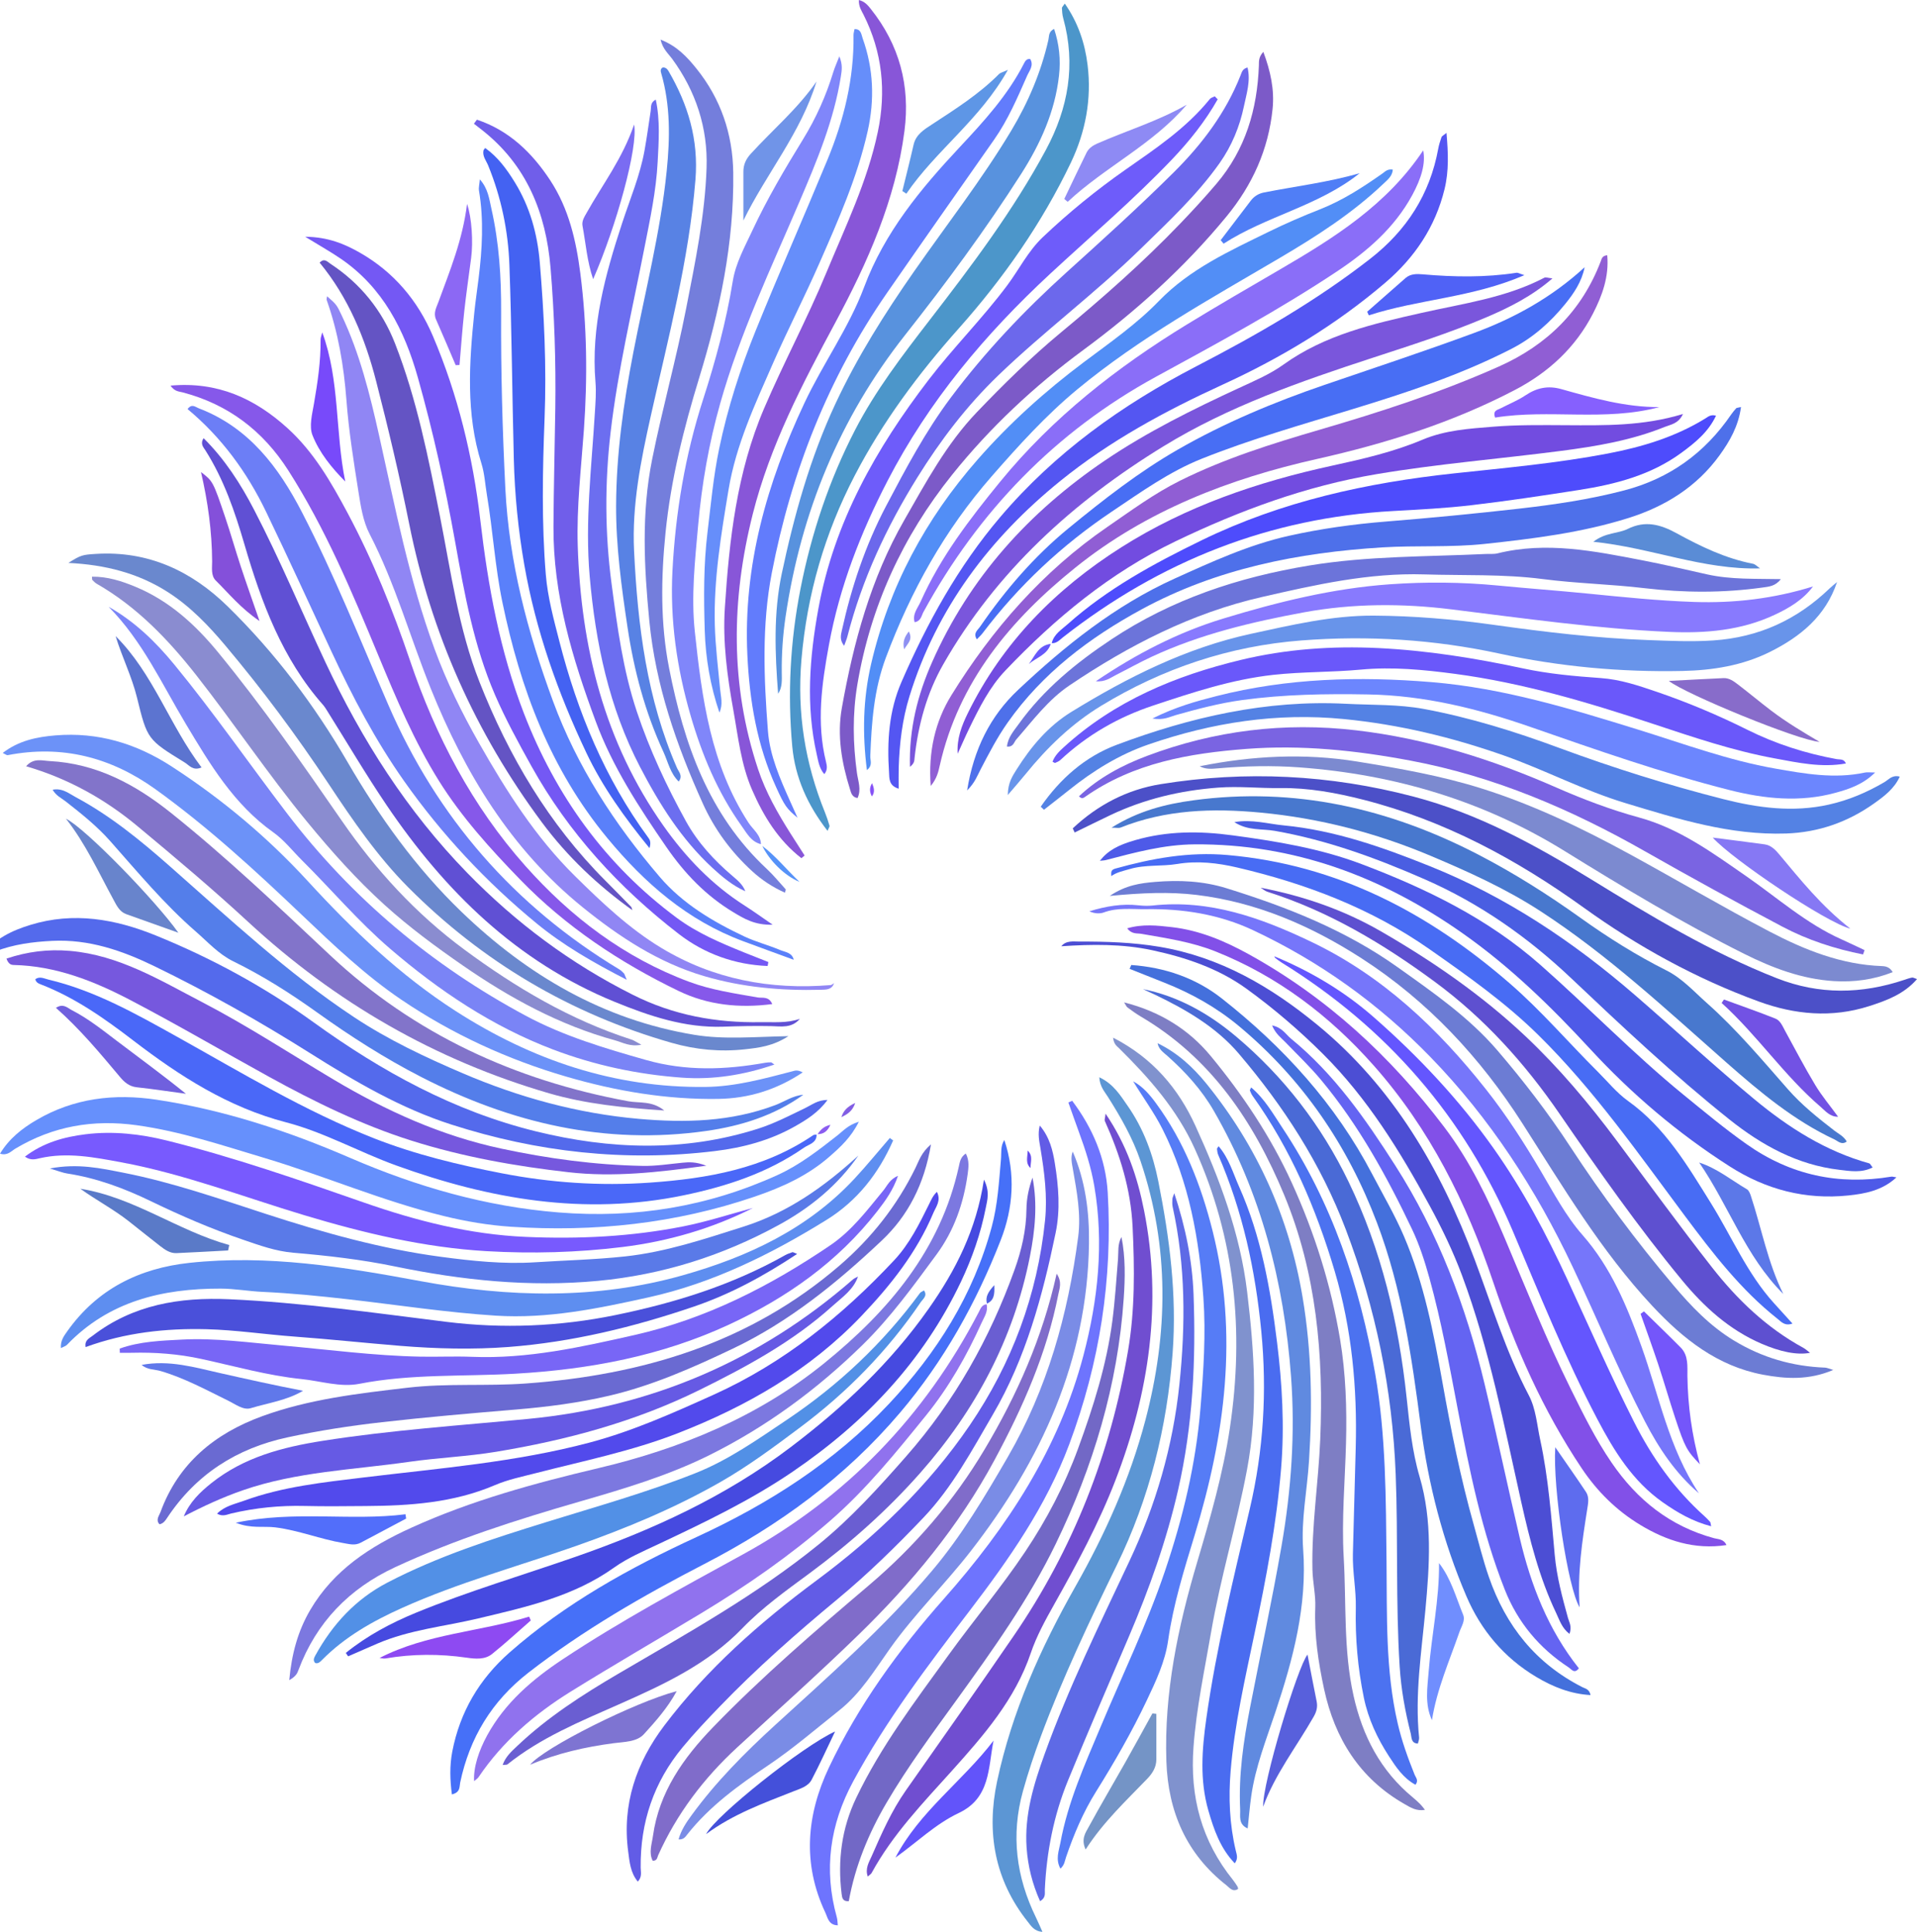 <?xml version="1.0" encoding="UTF-8"?>
<svg width="202.33mm" height="203.93mm" version="1.1" viewBox="0 0 202.33 203.93" xmlns="http://www.w3.org/2000/svg" xmlns:cc="http://creativecommons.org/ns#" xmlns:dc="http://purl.org/dc/elements/1.1/" xmlns:rdf="http://www.w3.org/1999/02/22-rdf-syntax-ns#">
 <g transform="translate(-5.359 -32.216)">
  <g transform="matrix(1.951 0 0 -1.951 97.402 114.89)">
   <path d="m0 0c-0.151-0.243-0.141-0.473-0.01-0.718 0.183 0.24 0.112 0.471 0.01 0.718" fill="#8652f6"/>
  </g>
  <g transform="matrix(1.951 0 0 -1.951 85.819 121.52)">
   <path d="m0 0c0.375-0.778 1.199-1.609 2.01-1.944-0.726 0.694-1.286 1.403-2.01 1.944" fill="#5692f8"/>
  </g>
  <g transform="matrix(1.951 0 0 -1.951 48.548 87.524)">
   <path d="m0 0c1.189-5.924 3.577-11.298 7.177-16.145 1.372-1.847 3.02-3.409 4.895-4.754-0.024 0.064-0.03 0.145-0.073 0.189-0.455 0.469-0.914 0.934-1.375 1.397-3.075 3.08-5.24 6.749-6.822 10.764-1.133 2.877-1.541 5.947-2.138 8.964-0.626 3.162-1.25 6.326-2.428 9.344-0.707 1.81-1.877 3.253-3.502 4.321-0.161 0.106-0.325 0.323-0.579 0.056 1.552-1.88 2.459-4.087 3.057-6.414 0.658-2.558 1.268-5.132 1.788-7.722" fill="#6454c4"/>
  </g>
  <g transform="matrix(1.951 0 0 -1.951 101.28 98.874)">
   <path d="m0 0c-0.219-0.287-0.345-0.532-0.255-0.97 0.2 0.335 0.488 0.522 0.255 0.97" fill="#8e90f2"/>
  </g>
  <g transform="matrix(1.951 0 0 -1.951 130.64 66.464)">
   <path d="m0 0c-3.795-2.322-7.266-5.034-10.1-8.502-1.655-2.025-3.241-4.095-4.313-6.504-0.152-0.343-0.453-0.661-0.321-1.107 0.349 0.064 0.37 0.36 0.479 0.559 2.98 5.446 7.134 9.751 12.587 12.728 3.309 1.806 6.624 3.596 9.765 5.683 1.64 1.09 3.122 2.359 4.088 4.137 0.492 0.906 0.734 1.718 0.593 2.423-1.956-2.938-4.804-4.726-7.725-6.43-1.69-0.985-3.384-1.966-5.053-2.987" fill="#8a6ef8"/>
  </g>
  <g transform="matrix(1.951 0 0 -1.951 139.25 56.692)">
   <path d="m0 0c-2.108-1.035-4.251-2.004-5.934-3.742-1.211-1.251-2.647-2.25-4.04-3.294-2.093-1.568-4.03-3.306-5.76-5.279-2.825-3.222-4.791-6.879-5.766-11.06-0.439-1.887-0.479-3.783-0.229-5.747 0.327 0.255 0.174 0.518 0.183 0.755 0.069 1.811 0.192 3.592 0.844 5.332 1.35 3.602 3.179 6.898 5.717 9.8 1.456 1.665 2.936 3.305 4.643 4.717 3.366 2.785 7.18 4.887 10.924 7.093 2.002 1.179 3.951 2.426 5.641 4.037 0.217 0.207 0.476 0.406 0.498 0.757-0.29 0.044-0.409-0.104-0.552-0.205-1.068-0.752-2.157-1.461-3.385-1.944-0.942-0.37-1.875-0.774-2.784-1.22" fill="#528ef6"/>
  </g>
  <g transform="matrix(1.951 0 0 -1.951 55.422 65.191)">
   <path d="m0 0c-0.281-2.742-0.465-5.478 0.383-8.173 0.172-0.546 0.202-1.136 0.298-1.706 0.323-1.926 0.438-3.88 0.835-5.796 0.968-4.669 2.591-9.035 5.679-12.769 2.021-2.445 4.341-4.462 7.354-5.583 0.908-0.339 1.818-0.668 2.729-1.002-0.088 0.395-0.467 0.413-0.742 0.529-0.63 0.266-1.302 0.437-1.92 0.727-1.715 0.808-3.346 1.776-4.589 3.231-2.437 2.853-4.462 5.948-5.774 9.514-1.373 3.728-2.378 7.519-2.575 11.491-0.157 3.178-0.246 6.361-0.228 9.544 0.01 1.887-0.109 3.764-0.528 5.608-0.116 0.511-0.171 1.068-0.623 1.581-0.023-0.271-0.074-0.447-0.047-0.61 0.267-1.588 0.174-3.172-0.022-4.756-0.075-0.611-0.167-1.219-0.23-1.83" fill="#5a80fa"/>
  </g>
  <g transform="matrix(1.951 0 0 -1.951 38.339 78.158)">
   <path d="M 0,0 C 0.372,-0.944 1.031,-1.756 1.774,-2.507 1.223,0.179 1.489,2.956 0.53,5.564 0.498,5.426 0.438,5.289 0.439,5.152 0.449,3.988 0.277,2.846 0.08,1.703 -0.017,1.14 -0.19,0.484 0,0" fill="#784afa"/>
  </g>
  <g transform="matrix(1.951 0 0 -1.951 43.187 84.098)">
   <path d="m0 0c0.124-0.781 0.248-1.61 0.604-2.297 1.389-2.684 2.192-5.59 3.313-8.373 1.836-4.558 4.332-8.686 8.217-11.829 1.983-1.604 4.09-2.994 6.572-3.724 2.065-0.607 4.176-0.795 6.315-0.739 0.277 8e-3 0.599-4e-3 0.709 0.361-0.06-0.037-0.118-0.101-0.181-0.106-3.261-0.271-6.359 0.317-9.164 2.011-1.737 1.049-3.221 2.46-4.667 3.885-2.134 2.105-3.721 4.611-5.192 7.197-0.931 1.638-1.756 3.32-2.409 5.098-1.379 3.755-2.129 7.666-2.998 11.549-0.499 2.229-1.046 4.439-2.032 6.514-0.258 0.542-0.265 0.565-0.78 1.016-9e-3 -0.069-0.043-0.148-0.022-0.206 0.621-1.753 0.926-3.558 1.067-5.413 0.125-1.655 0.388-3.303 0.648-4.944" fill="#9086f4"/>
  </g>
  <g transform="matrix(1.951 0 0 -1.951 62.328 59.873)">
   <path d="m0 0c-0.128 1.522-0.535 2.992-1.351 4.314-0.433 0.702-0.912 1.366-1.603 1.854-0.052-0.075-0.085-0.102-0.091-0.135-0.063-0.313 0.148-0.55 0.253-0.808 0.707-1.729 1.083-3.538 1.15-5.387 0.127-3.503 0.149-7.01 0.239-10.514 0.049-1.918 0.237-3.828 0.568-5.716 0.622-3.554 1.82-6.929 3.361-10.176 0.871-1.833 2.052-3.483 3.411-5.147 0.101 0.348 6e-3 0.469-0.074 0.578-2.344 3.201-3.82 6.785-4.801 10.609-0.307 1.196-0.633 2.388-0.734 3.609-0.231 2.814-0.176 5.638-0.067 8.457 0.11 2.829-0.025 5.648-0.261 8.462" fill="#4462f2"/>
  </g>
  <g transform="matrix(1.951 0 0 -1.951 103.45 66.043)">
   <path d="m0 0c-1.463-1.895-2.923-3.802-4.02-5.927-1.399-2.711-2.365-5.598-2.954-8.601-0.552-2.821-0.705-5.669-0.443-8.525 0.154-1.679 0.833-3.184 1.909-4.566 0.06 0.155 0.119 0.229 0.104 0.282-0.07 0.242-0.149 0.483-0.244 0.716-1.078 2.659-1.519 5.39-1.272 8.278 0.302 3.521 1.259 6.824 2.877 9.941 1.51 2.909 3.451 5.521 5.63 7.966 2.42 2.718 4.495 5.683 6.067 8.972 0.795 1.663 1.131 3.441 0.905 5.287-0.144 1.182-0.516 2.293-1.232 3.321-0.093-0.14-0.16-0.194-0.157-0.245 9e-3 -0.181 0.021-0.365 0.069-0.538 0.698-2.51 0.276-4.881-0.935-7.131-1.774-3.298-4.024-6.277-6.304-9.23" fill="#4c96ca"/>
  </g>
  <g transform="matrix(1.951 0 0 -1.951 101.86 60.832)">
   <path d="m0 0c-1.598-2.29-3.085-4.645-4.267-7.178-1.369-2.933-2.234-6.034-2.903-9.189-0.454-2.141-0.368-4.313-0.198-6.503 0.237 0.354 0.201 0.757 0.197 1.152-0.01 1.015 0.059 2.019 0.208 3.029 0.834 5.635 2.925 10.739 6.455 15.217 2.223 2.82 4.355 5.701 6.287 8.727 1.04 1.63 1.832 3.371 2.049 5.326 0.096 0.857 0.011 1.688-0.263 2.519-0.314-0.137-0.267-0.398-0.311-0.589-0.398-1.749-1.09-3.376-2.009-4.91-1.586-2.645-3.484-5.077-5.245-7.601" fill="#5892de"/>
  </g>
  <g transform="matrix(1.951 0 0 -1.951 96.564 62.52)">
   <path d="m0 0c-0.826-2.208-2.229-4.144-3.231-6.277-2.028-4.319-3.314-8.799-3.086-13.627 0.117-2.479 0.52-4.893 1.562-7.17 0.449-0.981 0.551-1.141 1.152-1.639-0.156 0.346-0.273 0.605-0.389 0.864-0.55 1.226-1.108 2.49-1.211 3.813-0.221 2.853-0.341 5.729 0.207 8.563 1.055 5.468 3.051 10.562 6.234 15.158 1.918 2.769 3.855 5.525 5.789 8.284 0.754 1.075 1.266 2.276 1.791 3.466 0.116 0.263 0.379 0.563 0.164 0.907-0.185 0.02-0.268-0.112-0.327-0.228-0.881-1.735-2.183-3.153-3.493-4.553-2.111-2.258-4.055-4.6-5.162-7.561" fill="#627cfc"/>
  </g>
  <g transform="matrix(1.951 0 0 -1.951 101.02 52.665)">
   <path d="m0 0c1.59 2.338 3.988 4.005 5.493 6.701-0.3-0.137-0.412-0.157-0.476-0.222-1.079-1.09-2.364-1.9-3.635-2.732-0.416-0.273-0.863-0.538-0.99-1.096-0.191-0.838-0.404-1.671-0.608-2.506 0.072-0.048 0.144-0.097 0.216-0.145" fill="#5e96e6"/>
  </g>
  <g transform="matrix(1.951 0 0 -1.951 149.98 59.532)">
   <path d="m0 0c-2.927-2.282-6.134-4.121-9.41-5.82-4.036-2.093-7.648-4.676-10.609-8.159-2.28-2.682-3.943-5.71-5.338-8.915-0.687-1.579-0.786-3.221-0.675-4.897 0.021-0.312-0.029-0.716 0.522-0.882 0 0.425-9e-3 0.784 2e-3 1.142 0.04 1.307 0.194 2.599 0.581 3.854 1.47 4.765 4.339 8.559 8.17 11.662 2.663 2.158 5.651 3.774 8.761 5.199 3.173 1.453 6.151 3.248 8.815 5.525 1.584 1.354 2.699 3.007 3.2 5.053 0.242 0.989 0.2 1.967 0.106 3.05-0.172-0.144-0.251-0.177-0.269-0.231-0.071-0.205-0.138-0.414-0.177-0.627-0.45-2.465-1.708-4.417-3.679-5.954" fill="#5456f2"/>
  </g>
  <g transform="matrix(1.951 0 0 -1.951 79.565 74.389)">
   <path d="m0 0c-0.97-3.012-1.491-6.112-1.656-9.262-0.139-2.658 0.234-5.265 0.978-7.83 0.622-2.142 1.466-4.166 2.765-5.986 0.279-0.392 0.512-0.852 1.043-0.982-0.012 0.508-0.433 0.792-0.675 1.164-2.044 3.149-2.519 6.741-2.902 10.342-0.203 1.909 8e-3 3.826 0.179 5.739 0.199 2.244 0.583 4.439 1.196 6.607 1.068 3.779 2.749 7.313 4.284 10.905 0.941 2.2 1.863 4.398 2.242 6.782 0.052 0.329 0.106 0.637-0.083 1.088-0.146-0.377-0.251-0.604-0.323-0.84-0.393-1.289-0.938-2.506-1.644-3.654-0.985-1.604-1.943-3.224-2.74-4.934-0.412-0.884-0.897-1.754-1.055-2.722-0.355-2.187-0.931-4.313-1.609-6.417" fill="#8086fa"/>
  </g>
  <g transform="matrix(1.951 0 0 -1.951 91.537 40.82)">
   <path d="m0 0c-1.01-1.468-2.373-2.613-3.56-3.915-0.263-0.288-0.397-0.593-0.396-0.972 2e-3 -0.878 1e-3 -1.755 1e-3 -2.633 1.237 2.535 3.107 4.735 3.955 7.52" fill="#7094e8"/>
  </g>
  <g transform="matrix(1.951 0 0 -1.951 117.69 53.215)">
   <path d="M 0,0 0.182,-0.159 C 2.21,1.736 4.781,2.939 6.624,5.098 5.074,4.209 3.378,3.698 1.768,2.99 1.531,2.885 1.318,2.734 1.202,2.5 0.793,1.671 0.4,0.834 0,0" fill="#8e8af4"/>
  </g>
  <g transform="matrix(1.951 0 0 -1.951 85.136 67.071)">
   <path d="m0 0c-0.842-2.077-1.527-4.211-1.986-6.414-0.311-1.492-0.446-3.002-0.629-4.509-0.216-1.773-0.204-3.546-0.151-5.317 0.045-1.509 0.302-3.002 0.794-4.45 0.206 0.436 0.076 0.857 0.036 1.283-0.108 1.151-0.253 2.302-0.284 3.455-0.066 2.471 0.341 4.901 0.744 7.327 0.402 2.421 1.435 4.626 2.408 6.845 0.799 1.821 1.71 3.593 2.509 5.414 1.018 2.32 2.047 4.639 2.607 7.129 0.383 1.704 0.319 3.376-0.269 5.023-0.078 0.216-0.079 0.51-0.441 0.507-0.02-0.116-0.056-0.222-0.055-0.327 0.033-2.359-0.522-4.599-1.416-6.758-1.273-3.076-2.616-6.123-3.867-9.208" fill="#668efa"/>
  </g>
  <g transform="matrix(1.951 0 0 -1.951 98.005 46.153)">
   <path d="m0 0c-0.564-2.679-1.755-5.128-2.793-7.633-1.026-2.476-2.295-4.839-3.351-7.306-1.486-3.471-1.891-7.121-2.13-10.811-0.12-1.848 0.129-3.693 0.456-5.509 0.262-1.455 0.415-2.947 1.014-4.326 0.622-1.435 1.425-2.737 2.672-3.706l0.173 0.145c-0.253 0.394-0.507 0.786-0.757 1.182-0.698 1.105-1.344 2.234-1.759 3.484-1.52 4.576-1.455 9.185-0.288 13.814 0.931 3.691 2.677 7.025 4.465 10.355 1.751 3.261 3.258 6.639 3.741 10.368 0.318 2.453-0.276 4.664-1.824 6.605-0.161 0.204-0.335 0.408-0.643 0.48-0.01-0.369 0.145-0.578 0.255-0.799 1.017-2.023 1.233-4.138 0.769-6.343" fill="#8856d8"/>
  </g>
  <g transform="matrix(1.951 0 0 -1.951 95.623 148.65)">
   <path d="m0 0c-0.434-0.194-0.646-0.434-0.749-0.767 0.313 0.152 0.601 0.316 0.749 0.767" fill="#825ee4"/>
  </g>
  <g transform="matrix(1.951 0 0 -1.951 91.646 151.94)">
   <path d="M 0,0 C 0.323,-0.005 0.535,0.147 0.697,0.505 0.323,0.422 0.156,0.216 0,0" fill="#8a5cf0"/>
  </g>
  <g transform="matrix(1.951 0 0 -1.951 137.37 53.403)">
   <path d="m0 0c-0.54-0.714-1.084-1.424-1.627-2.136 0.053-0.063 0.105-0.126 0.158-0.189 2.329 1.505 5.15 2.04 7.359 3.811-1.707-0.491-3.451-0.702-5.17-1.04-0.292-0.057-0.536-0.203-0.72-0.446" fill="#507ef6"/>
  </g>
  <g transform="matrix(1.951 0 0 -1.951 115.43 57.243)">
   <path d="m0 0c-0.805-0.763-1.284-1.749-1.933-2.618-1.325-1.774-2.895-3.341-4.241-5.097-2.855-3.724-5.127-7.731-5.976-12.418-0.473-2.611-0.68-5.23-0.084-7.857 0.085-0.374 0.135-0.755 0.41-1.07 0.189 0.234 0.142 0.462 0.092 0.665-0.527 2.129-0.229 4.224 0.16 6.338 0.576 3.134 1.707 6.041 3.166 8.863 2.231 4.314 5.285 7.949 8.82 11.225 2.206 2.044 4.498 3.998 6.575 6.175 0.941 0.988 1.795 2.058 2.468 3.248-0.053 0.054-0.106 0.108-0.159 0.162-0.09-0.048-0.208-0.075-0.268-0.149-1.272-1.575-2.934-2.681-4.567-3.824-1.577-1.104-3.064-2.317-4.463-3.643" fill="#6e5cfa"/>
  </g>
  <g transform="matrix(1.951 0 0 -1.951 117.94 60.953)">
   <path d="m0 0c-2.292-2.071-4.408-4.301-6.26-6.774-1.372-1.832-2.442-3.848-3.505-5.868-1.123-2.133-1.877-4.391-2.395-6.735-0.053-0.243-0.136-0.516 0.122-0.837 0.083 0.236 0.14 0.365 0.175 0.5 0.788 3.08 2.113 5.92 3.789 8.615 1.25 2.01 2.663 3.867 4.376 5.518 2.481 2.389 5.247 4.449 7.709 6.856 1.505 1.47 3.043 2.902 4.264 4.631 0.658 0.932 1.088 1.981 1.315 3.076 0.137 0.663 0.372 1.368 0.195 2.095-0.278-0.069-0.313-0.261-0.377-0.423-0.798-2.028-2.091-3.735-3.61-5.245-1.874-1.862-3.837-3.637-5.798-5.409" fill="#6c68ec"/>
  </g>
  <g transform="matrix(1.951 0 0 -1.951 129.9 55.845)">
   <path d="m0 0c-2.012-2.096-4.184-4.01-6.417-5.858-1.622-1.343-3.118-2.816-4.57-4.332-1.645-1.716-2.764-3.809-3.934-5.852-1.805-3.153-2.742-6.612-3.372-10.157-0.264-1.485-0.01-2.959 0.441-4.392 0.062-0.197 0.106-0.431 0.409-0.478 0.216 0.46 0.029 0.913-0.033 1.363-0.218 1.591-0.245 3.183 0.021 4.767 0.711 4.239 2.451 8.023 5.134 11.369 2.053 2.559 4.435 4.784 7.074 6.731 2.87 2.116 5.5 4.482 7.771 7.246 1.4 1.705 2.261 3.617 2.485 5.805 0.108 1.045-0.109 2.046-0.5 3.093-0.266-0.293-0.233-0.518-0.24-0.732-0.087-2.381-0.724-4.555-2.3-6.409-0.634-0.745-1.292-1.458-1.969-2.164" fill="#7c5ac8"/>
  </g>
  <g transform="matrix(1.951 0 0 -1.951 192.73 113.35)">
   <path d="m0 0c-2.54 0.445-4.955 1.343-7.406 2.104-3.663 1.137-7.321 2.253-11.176 2.573-3.921 0.325-7.807 0.221-11.633-0.751-1.111-0.282-2.23-0.591-3.48-1.217 0.61-0.104 0.936 0.093 1.274 0.188 1.182 0.332 2.363 0.645 3.587 0.812 2.264 0.308 4.521 0.344 6.809 0.303 3.064-0.055 5.958-0.777 8.785-1.761 3.553-1.237 7.098-2.481 10.745-3.408 1.907-0.485 3.839-0.682 5.772-0.148 0.732 0.202 1.468 0.445 2.126 1.093-0.28 0-0.426 0.025-0.561-4e-3 -1.634-0.352-3.24-0.065-4.842 0.216" fill="#6c86fe"/>
  </g>
  <g transform="matrix(1.951 0 0 -1.951 79.934 49.933)">
   <path d="m0 0c-0.086-2.57-0.613-5.092-1.106-7.613-0.536-2.734-1.287-5.418-1.837-8.151-0.591-2.932-0.437-5.841-0.153-8.758 0.336-3.461 1.463-6.707 2.888-9.862 0.639-1.415 1.532-2.626 2.667-3.667 0.523-0.48 1.11-0.87 1.78-1.168 0.03 0.122 0.053 0.166 0.042 0.179-0.339 0.373-0.659 0.767-1.027 1.11-3.153 2.942-4.478 6.773-5.28 10.853-0.479 2.436-0.441 4.89-0.193 7.35 0.289 2.862 0.982 5.628 1.822 8.371 1.108 3.614 1.89 7.293 1.84 11.099-0.027 2.088-0.675 3.993-1.993 5.629-0.499 0.62-1.053 1.222-1.939 1.565 0.124-0.521 0.416-0.752 0.625-1.037 1.286-1.757 1.936-3.747 1.864-5.9" fill="#747edc"/>
  </g>
  <g transform="matrix(1.951 0 0 -1.951 137.61 130.41)">
   <path d="m0 0c3.61-1.695 6.783-3.969 9.579-6.844 3.256-3.349 5.734-7.188 7.711-11.369 1.316-2.783 2.494-5.631 3.911-8.366 0.75-1.448 1.648-2.803 2.922-3.89-1.636 2.444-2.154 5.291-3.117 7.967-0.773 2.147-1.633 4.246-3.181 6.008-0.906 1.03-1.554 2.268-2.254 3.454-0.903 1.53-1.86 3.025-2.964 4.422-2.614 3.308-5.615 6.154-9.467 7.994-2.708 1.294-5.482 2.295-8.564 1.96-0.251-0.027-0.51-0.019-0.762 9e-3 -0.902 0.1-1.769-0.047-2.669-0.324 0.293-0.132 0.574-0.138 0.794-0.057 0.742 0.274 1.509 0.162 2.258 0.174 2.007 0.031 3.968-0.276 5.803-1.138" fill="#7676fa"/>
  </g>
  <g transform="matrix(1.951 0 0 -1.951 191.61 121.35)">
   <path d="m0 0c-0.921 0.127-1.844 0.241-2.809 0.366 1.051-1.175 6.142-4.602 7.444-4.927-1.589 1.246-2.699 2.65-3.847 4.019-0.207 0.247-0.442 0.494-0.788 0.542" fill="#8678f4"/>
  </g>
  <g transform="matrix(1.951 0 0 -1.951 189.65 124.7)">
   <path d="m0 0c-1.812 1.256-3.602 2.572-5.78 3.168-1.54 0.422-3.029 0.985-4.489 1.626-3.465 1.522-7.031 2.649-10.817 3.093-3.903 0.457-7.667-0.01-11.321-1.383-1.341-0.504-2.615-1.181-3.682-2.187 0.149-0.162 0.253-0.083 0.329-0.03 2.622 1.84 5.64 2.358 8.734 2.595 2.983 0.228 5.922-0.079 8.861-0.632 4.547-0.854 8.708-2.639 12.699-4.911 2.456-1.398 4.934-2.757 7.432-4.077 1.371-0.724 2.844-1.202 4.362-1.502 0.027 0.078 0.055 0.156 0.081 0.234-0.419 0.196-0.835 0.398-1.257 0.587-1.907 0.855-3.457 2.244-5.152 3.419" fill="#7a64e2"/>
  </g>
  <g transform="matrix(1.951 0 0 -1.951 177.3 122.35)">
   <path d="m0 0c-2.547 1.39-5.159 2.643-7.935 3.523-2.217 0.702-4.5 1.101-6.785 1.472-2.845 0.461-5.687 0.311-8.508-0.255 0.319-0.177 0.641-0.144 0.967-0.116 1.477 0.128 2.943 0.164 4.437 0.053 5.151-0.382 9.959-1.815 14.345-4.531 3.176-1.966 6.371-3.891 9.712-5.56 1.525-0.762 3.118-1.365 4.847-1.472 1.088-0.066 2.15 0.075 3.183 0.485-0.153 0.255-0.349 0.319-0.58 0.327-2.193 0.078-4.183 0.873-6.08 1.867-2.565 1.343-5.06 2.82-7.603 4.207" fill="#7c8ad0"/>
  </g>
  <g transform="matrix(1.951 0 0 -1.951 187.27 116.58)">
   <path d="m0 0c-3.015 0.766-5.984 1.699-8.904 2.779-2.378 0.88-4.793 1.634-7.292 2.1-1.398 0.26-2.811 0.209-4.22 0.282-4.316 0.225-8.423-0.723-12.416-2.221-1.715-0.643-3.063-1.842-4.106-3.347 0.058-0.055 0.116-0.11 0.175-0.165 0.45 0.353 0.903 0.702 1.349 1.06 1.31 1.05 2.721 1.926 4.314 2.475 3.425 1.18 6.914 1.73 10.56 1.372 2.98-0.292 5.841-0.981 8.649-1.969 2.22-0.782 4.312-1.89 6.571-2.574 2.842-0.86 5.676-1.753 8.703-1.65 1.757 0.06 3.343 0.619 4.759 1.626 0.531 0.377 1.089 0.787 1.391 1.451-0.407 0.113-0.595-0.16-0.832-0.299-0.942-0.553-1.929-0.973-3.004-1.214-1.933-0.434-3.837-0.178-5.697 0.294" fill="#5482e4"/>
  </g>
  <g transform="matrix(1.951 0 0 -1.951 162.04 178.27)">
   <path d="m0 0c-1.003 4.179-2.5 8.158-4.829 11.802-1.606 2.514-3.3 4.946-5.634 6.856-0.287 0.234-0.48 0.61-1.028 0.72 0.191-0.459 0.485-0.665 0.722-0.91 0.654-0.679 1.337-1.327 1.942-2.056 2.031-2.445 3.547-5.203 4.904-8.054 0.404-0.847 0.692-1.747 0.945-2.658 0.649-2.34 1.077-4.724 1.534-7.105 0.634-3.303 1.298-6.601 2.541-9.745 0.701-1.771 1.868-3.171 3.461-4.211 0.142-0.093 0.305-0.367 0.547-0.045-1.653 2.077-2.595 4.489-3.196 7.045-0.654 2.783-1.242 5.582-1.909 8.361" fill="#6464f2"/>
  </g>
  <g transform="matrix(1.951 0 0 -1.951 172.75 189.71)">
   <path d="m0 0c-0.492 0.742-1.007 1.469-1.661 2.418-0.139-2.212 0.688-7.648 1.318-8.66-0.127 1.87 0.14 3.578 0.408 5.288 0.049 0.312 0.128 0.663-0.065 0.954" fill="#5e6cee"/>
  </g>
  <g transform="matrix(1.951 0 0 -1.951 114.13 155.52)">
   <path d="M 0,0 C -0.016,0.316 0.158,0.642 -0.155,0.946 -0.164,0.58 -0.29,0.261 0,0" fill="#644cec"/>
  </g>
  <g transform="matrix(1.951 0 0 -1.951 167.92 184.21)">
   <path d="m0 0c-0.176 0.811-0.229 1.673-0.617 2.41-1.239 2.354-2.005 4.888-2.935 7.361-1.836 4.885-4.393 9.303-8.495 12.675-2.523 2.073-5.264 3.68-8.559 4.232-1.44 0.241-2.873 0.287-4.317 0.281-0.33-2e-3 -0.722 0.073-0.985-0.253 1.649 0.111 3.307 0.133 4.922-0.215 1.81-0.389 3.584-0.988 5.096-2.083 1.465-1.06 2.846-2.243 4.133-3.524 2.415-2.404 4.179-5.27 5.789-8.238 0.656-1.209 1.252-2.445 1.736-3.743 1.485-3.987 2.283-8.148 3.209-12.277 0.461-2.053 0.976-4.09 1.887-6 0.182-0.383 0.311-0.815 0.72-1.126 0.144 0.403-0.016 0.625-0.082 0.864-0.308 1.117-0.608 2.226-0.715 3.396-0.19 2.087-0.341 4.184-0.787 6.24" fill="#4c4ed4"/>
  </g>
  <g transform="matrix(1.951 0 0 -1.951 179.43 99.789)">
   <path d="m0 0c-2.826 0.101-5.625 0.435-8.419 0.827-2.153 0.303-4.313 0.485-6.485 0.498-2.26 0.013-4.451-0.508-6.639-0.983-3.512-0.763-6.677-2.355-9.714-4.222-1.261-0.775-2.191-1.885-2.971-3.123-0.221-0.351-0.466-0.713-0.474-1.379 0.402 0.472 0.685 0.79 0.953 1.121 1.172 1.448 2.497 2.732 4.093 3.704 3.333 2.03 6.952 3.239 10.839 3.539 3.591 0.278 7.169 0.055 10.696-0.708 3.27-0.708 6.578-1.014 9.916-0.944 1.631 0.035 3.244 0.29 4.733 1.031 1.65 0.822 3.017 1.938 3.631 3.781-0.135-0.115-0.276-0.223-0.404-0.346-1.762-1.694-3.824-2.648-6.298-2.814-1.164-0.078-2.302-0.023-3.457 0.018" fill="#6894ea"/>
  </g>
  <g transform="matrix(1.951 0 0 -1.951 166.37 73.947)">
   <path d="m0 0c-0.418-0.279-0.895-0.471-1.344-0.703-0.176-0.09-0.442-0.116-0.301-0.502 2.928 0.472 5.939-0.224 8.881 0.567-1.835-8e-3 -3.567 0.486-5.298 0.973-0.718 0.202-1.328 0.073-1.938-0.335" fill="#8660fe"/>
  </g>
  <g transform="matrix(1.951 0 0 -1.951 163.57 70.902)">
   <path d="m0 0c-3.146-1.404-6.416-2.462-9.717-3.427-2.571-0.752-5.121-1.552-7.531-2.749-1.404-0.698-2.658-1.626-3.94-2.507-3.491-2.399-6.227-5.53-8.435-9.103-0.872-1.41-1.26-3.049-1.119-4.914 0.336 0.412 0.411 0.763 0.488 1.105 1.025 4.55 3.842 7.903 7.348 10.721 3.827 3.076 8.312 4.802 13.058 5.868 3.724 0.836 7.336 1.97 10.726 3.744 1.809 0.947 3.26 2.287 4.203 4.117 0.506 0.981 0.879 2.011 0.775 3.162-0.278-0.021-0.302-0.196-0.347-0.316-1.021-2.69-2.91-4.541-5.509-5.701" fill="#905ed4"/>
  </g>
  <g transform="matrix(1.951 0 0 -1.951 145.15 72.847)">
   <path d="m0 0c-2.745-0.941-5.412-2.053-7.934-3.501-2.116-1.216-4.03-2.714-5.909-4.254-1.862-1.526-3.423-3.34-4.785-5.324-0.13-0.188-0.394-0.354-0.177-0.687 0.107 0.113 0.214 0.206 0.297 0.315 1.965 2.595 4.308 4.788 7.01 6.599 1.565 1.049 3.099 2.154 4.864 2.859 2.658 1.061 5.408 1.841 8.142 2.677 2.941 0.899 5.867 1.859 8.617 3.273 1.152 0.592 2.094 1.431 2.899 2.421 0.469 0.578 0.894 1.204 1.051 1.989-1.759-1.618-3.782-2.745-5.97-3.553-2.682-0.991-5.4-1.887-8.105-2.814" fill="#486ef4"/>
  </g>
  <g transform="matrix(1.951 0 0 -1.951 180.23 105.25)">
   <path d="m0 0c-0.984 0.336-1.963 0.67-3.038 0.746-1.401 0.099-2.809 0.224-4.195 0.521-2.584 0.555-5.194 0.974-7.837 1.102-2.506 0.121-5.004-0.055-7.445-0.644-3.525-0.849-6.815-2.216-9.548-4.702-0.267-0.242-0.504-0.469-0.63-0.804 0.084-0.04 0.123-0.074 0.142-0.065 0.097 0.044 0.204 0.083 0.28 0.154 1.453 1.357 3.131 2.321 5.018 2.949 2.129 0.708 4.248 1.413 6.502 1.662 1.58 0.174 3.167 0.137 4.74 0.284 1.716 0.16 3.42-8e-3 5.084-0.229 3.662-0.486 7.205-1.541 10.715-2.705 2.16-0.716 4.326-1.453 6.573-1.867 1.265-0.233 2.54-0.517 3.867-0.278-0.115 0.266-0.324 0.203-0.489 0.233-1.685 0.307-3.306 0.825-4.836 1.588-1.591 0.794-3.225 1.481-4.903 2.055" fill="#6a58fa"/>
  </g>
  <g transform="matrix(1.951 0 0 -1.951 140.83 70.698)">
   <path d="m0 0c-0.727-0.523-1.579-0.885-2.4-1.265-2.501-1.156-4.963-2.371-7.256-3.923-4.117-2.789-7.33-6.337-9.353-10.907-0.78-1.761-1.254-3.6-1.202-5.672 0.257 0.195 0.235 0.344 0.251 0.486 0.195 1.783 0.662 3.502 1.548 5.054 2.873 5.035 7.03 8.804 11.922 11.806 3.513 2.156 7.38 3.497 11.271 4.773 2.098 0.688 4.207 1.353 6.236 2.223 1.218 0.522 2.419 1.123 3.532 2.086-0.24 0.024-0.363 0.077-0.438 0.038-2.088-1.092-4.397-1.397-6.652-1.906-2.609-0.588-5.217-1.181-7.459-2.793" fill="#7a56dc"/>
  </g>
  <g transform="matrix(1.951 0 0 -1.951 170.58 77.101)">
   <path d="m0 0c-1.305 7e-3 -2.616 0.023-3.915-0.082-1.289-0.105-2.583-0.183-3.821-0.705-1.568-0.661-3.233-1.044-4.897-1.406-4.023-0.876-7.883-2.191-11.384-4.409-3.56-2.256-6.435-5.16-8.311-8.98-0.332-0.677-0.604-1.379-0.549-2.195 0.209 0.459 0.408 0.923 0.628 1.376 0.541 1.11 1.094 2.226 1.951 3.126 2.689 2.824 5.644 5.279 9.206 6.992 3.482 1.674 7.054 2.989 10.871 3.633 3.318 0.56 6.671 0.828 10.004 1.262 1.906 0.248 3.795 0.568 5.589 1.294 0.333 0.134 0.745 0.17 0.989 0.701-2.166-0.664-4.264-0.618-6.361-0.607" fill="#724ce0"/>
  </g>
  <g transform="matrix(1.951 0 0 -1.951 172.96 94.878)">
   <path d="m0 0c-1.62 0.161-3.244 0.279-4.863 0.436-1.959 0.189-3.922 0.205-5.864 0.067-3.074-0.218-6.07-0.959-9.017-1.858-2.438-0.744-4.677-1.898-6.878-3.388 0.51-0.048 0.793 0.191 1.103 0.347 0.647 0.327 1.28 0.682 1.936 0.987 2.613 1.214 5.392 1.872 8.208 2.393 2.651 0.49 5.34 0.49 7.986 0.163 3.913-0.482 7.814-1.043 11.758-1.218 1.972-0.088 3.912 0.069 5.731 0.923 0.789 0.37 1.535 0.809 2.076 1.535-2.121-0.662-4.271-0.913-6.442-0.839-1.914 0.066-3.826 0.262-5.734 0.452" fill="#887afe"/>
  </g>
  <g transform="matrix(1.951 0 0 -1.951 178.71 91.366)">
   <path d="m0 0c-2.592 0.499-5.186 1.032-7.837 0.377-0.207-0.051-0.433-0.023-0.65-0.034-3.181-0.151-6.366-0.101-9.532-0.623-3.843-0.634-7.445-1.83-10.699-3.99-1.912-1.269-3.677-2.71-5.029-4.595-0.264-0.367-0.578-0.714-0.631-1.211 0.35-0.037 0.375 0.234 0.501 0.379 0.904 1.035 1.723 2.15 2.887 2.934 3.206 2.16 6.596 3.908 10.399 4.777 2.898 0.663 5.786 1.318 8.792 1.224 2.135-0.067 4.272 0.025 6.405-0.252 1.829-0.238 3.683-0.276 5.515-0.494 2.136-0.253 4.26-0.261 6.387 0.037 0.335 0.047 0.685 0.069 0.979 0.453-1.399 0.028-2.705-0.029-3.986 0.257-1.166 0.26-2.329 0.535-3.501 0.761" fill="#6c74da"/>
  </g>
  <g transform="matrix(1.951 0 0 -1.951 153.71 61.564)">
   <path d="m0 0c-0.693-0.607-1.384-1.216-2.076-1.824 0.029-0.065 0.058-0.13 0.087-0.196 2.692 0.875 5.58 0.948 8.417 2.174-0.285 0.092-0.356 0.141-0.419 0.131-1.689-0.262-3.38-0.234-5.076-0.086-0.311 0.027-0.661 0.039-0.933-0.199" fill="#5062f6"/>
  </g>
  <g transform="matrix(1.951 0 0 -1.951 187.26 103.8)">
   <path d="m0 0c-0.959-0.043-1.918-0.098-2.954-0.152 0.891-0.706 7-3.224 8.156-3.298-0.898 0.528-1.794 1.063-2.626 1.696-0.606 0.461-1.189 0.95-1.794 1.412-0.228 0.175-0.473 0.356-0.782 0.342" fill="#886cca"/>
  </g>
  <g transform="matrix(1.951 0 0 -1.951 113.95 102.31)">
   <path d="M 0,0 C 0.405,0.351 1.007,0.499 1.183,1.088 0.522,1.012 0.328,0.434 0,0" fill="#6658fa"/>
  </g>
  <g transform="matrix(1.951 0 0 -1.951 158.88 82.182)">
   <path d="m0 0c-4.749-0.51-9.348-1.512-13.676-3.62-2.585-1.259-5.094-2.616-7.253-4.542-0.333-0.297-0.749-0.542-0.863-1.027 0.272-0.02 0.432 0.18 0.621 0.327 5.252 4.115 11.18 6.458 17.866 6.824 1.409 0.077 2.822 0.15 4.222 0.314 1.939 0.227 3.871 0.519 5.799 0.82 1.98 0.309 3.904 0.802 5.557 2.016 0.741 0.544 1.453 1.119 1.872 2.007-0.289 0.078-0.43-0.058-0.571-0.146-1.629-1.007-3.431-1.549-5.288-1.903-2.739-0.523-5.518-0.773-8.286-1.07" fill="#4e4cfc"/>
  </g>
  <g transform="matrix(1.951 0 0 -1.951 176.77 83.989)">
   <path d="m0 0c-1.861-0.487-3.752-0.765-5.652-0.982-2.406-0.274-4.818-0.506-7.231-0.701-1.771-0.143-3.527-0.386-5.255-0.773-2.163-0.484-4.178-1.409-6.188-2.319-3.209-1.452-5.921-3.633-8.459-6.02-1.5-1.41-2.4-3.208-2.753-5.434 0.418 0.409 0.548 0.791 0.73 1.139 0.452 0.868 0.902 1.736 1.468 2.538 1.882 2.671 4.423 4.587 7.245 6.12 4.05 2.2 8.466 3.07 13.027 3.351 1.843 0.113 3.688-0.01 5.534 0.188 2.63 0.283 5.247 0.606 7.775 1.402 1.98 0.623 3.692 1.685 4.927 3.394 0.544 0.753 1.016 1.561 1.159 2.611-0.19-0.045-0.239-0.042-0.258-0.064-0.095-0.108-0.191-0.218-0.272-0.337-1.425-2.086-3.331-3.468-5.797-4.113" fill="#4e70ea"/>
  </g>
  <g transform="matrix(1.951 0 0 -1.951 177.15 88.054)">
   <path d="m0 0c-0.527-0.261-1.197-0.182-1.857-0.694 3.134-0.321 5.939-1.53 9.019-1.44-0.148 0.1-0.256 0.225-0.383 0.25-1.479 0.286-2.818 0.932-4.119 1.645-0.873 0.479-1.7 0.716-2.66 0.239" fill="#5a8cd6"/>
  </g>
  <g transform="matrix(1.951 0 0 -1.951 34.204 120.08)">
   <path d="m0 0c0.583-0.413 1.039-1.004 1.552-1.514 1.594-1.584 3.047-3.305 4.758-4.775 2.66-2.285 5.535-4.212 8.827-5.463 2.246-0.853 4.583-1.349 6.975-1.522 1.68-0.121 3.329 0.139 4.996 0.708-0.121 0.083-0.151 0.121-0.181 0.121-0.108 0-0.218-5e-3 -0.324-0.024-2.151-0.385-4.278-0.46-6.425 0.147-2.235 0.633-4.459 1.293-6.508 2.392-5.084 2.725-9.418 6.358-12.924 10.951-2.043 2.678-3.961 5.45-6.1 8.055-1.011 1.23-2.138 2.328-3.555 3.128 1.823-1.843 2.876-4.164 4.172-6.33 1.301-2.172 2.597-4.358 4.737-5.874" fill="#7a84f6"/>
  </g>
  <g transform="matrix(1.951 0 0 -1.951 113.33 221.28)">
   <path d="m0 0c0.282 1.013 0.612 2.002 0.979 2.989 1.177 3.163 2.619 6.205 4.096 9.232 1.77 3.627 2.72 7.46 3.02 11.476 0.235 3.14-0.162 6.213-0.772 9.28-0.295 1.482-0.799 2.859-1.661 4.095-0.395 0.565-0.759 1.181-1.535 1.547 0.031-0.505 0.283-0.77 0.468-1.063 0.698-1.104 1.344-2.23 1.766-3.478 1.569-4.647 1.497-9.322 0.26-14.016-0.837-3.172-2.165-6.139-3.78-8.989-1.883-3.325-3.441-6.793-4.241-10.548-0.586-2.752-0.139-5.333 1.652-7.591 0.184-0.232 0.354-0.526 0.8-0.554-0.141 0.314-0.236 0.543-0.345 0.766-1.076 2.198-1.369 4.471-0.707 6.854" fill="#5c96d4"/>
  </g>
  <g transform="matrix(1.951 0 0 -1.951 126.99 213.09)">
   <path d="m0 0c-0.488-0.883-0.97-1.77-1.466-2.649-0.657-1.165-1.34-2.316-1.979-3.491-0.17-0.313-0.43-0.655-0.168-1.223 0.966 1.501 2.185 2.63 3.332 3.825 0.279 0.291 0.495 0.621 0.494 1.051-3e-3 0.821-1e-3 1.641-1e-3 2.462z" fill="#7494c6"/>
  </g>
  <g transform="matrix(1.951 0 0 -1.951 138.68 222.94)">
   <path d="M 0,0 C 0.643,1.767 1.809,3.251 2.733,4.872 2.885,5.138 2.955,5.392 2.894,5.695 2.723,6.533 2.566,7.374 2.399,8.232 1.872,7.594 -0.056,1.252 0,0" fill="#5860dc"/>
  </g>
  <g transform="matrix(1.951 0 0 -1.951 99.869 228.31)">
   <path d="M 0,0 C 1.147,0.817 2.162,1.814 3.425,2.412 5.148,3.228 5.009,4.857 5.308,6.331 3.634,4.13 1.302,2.5 0,0" fill="#6254fa"/>
  </g>
  <g transform="matrix(1.951 0 0 -1.951 131.44 194.3)">
   <path d="m0 0c1.651 5.412 2.383 10.884 0.975 16.476-0.623 2.476-1.538 4.83-3.063 6.91-0.342 0.466-0.711 0.901-1.235 1.185 0.534-0.874 1.134-1.687 1.587-2.586 1.446-2.864 1.991-5.965 2.213-9.116 0.139-1.979 7e-3 -3.966-0.155-5.955-0.251-3.06-0.957-5.989-1.936-8.878-0.978-2.885-2.305-5.623-3.481-8.425-0.855-2.037-1.762-4.052-2.163-6.243-0.08-0.436-0.277-0.883 0-1.396 0.226 0.195 0.237 0.421 0.304 0.616 0.423 1.237 0.927 2.435 1.623 3.548 0.998 1.597 1.936 3.228 2.743 4.931 0.496 1.046 0.993 2.092 1.159 3.255 0.277 1.943 0.859 3.808 1.429 5.678" fill="#567cf6"/>
  </g>
  <g transform="matrix(1.951 0 0 -1.951 142.9 195.75)">
   <path d="m0 0c-0.116 1.582 0.215 3.17 0.316 4.755 0.191 2.967 0.15 5.932-0.347 8.881-0.725 4.311-2.458 8.165-5.204 11.552-0.72 0.887-1.569 1.674-2.641 2.186 0.064-0.332 0.309-0.489 0.526-0.681 0.981-0.871 1.861-1.841 2.516-2.977 2.564-4.445 3.797-9.286 4.178-14.368 0.231-3.086 0.012-6.157-0.517-9.196-0.508-2.92-1.136-5.821-1.702-8.732-0.354-1.815-0.622-3.64-0.533-5.498 0.018-0.37-0.113-0.806 0.407-1.034 0.064 0.597 0.111 1.171 0.191 1.74 0.224 1.589 0.816 3.073 1.319 4.584 0.948 2.85 1.717 5.719 1.491 8.788" fill="#608ae0"/>
  </g>
  <g transform="matrix(1.951 0 0 -1.951 114.15 206.73)">
   <path d="m0 0c0.311 0.919 0.788 1.786 1.269 2.642 1.225 2.18 2.413 4.378 3.315 6.72 1.82 4.726 2.542 9.567 1.547 14.585-0.36 1.818-0.939 3.561-2.084 5.245-0.029-0.259-0.065-0.339-0.041-0.393 0.82-1.826 1.405-3.68 1.504-5.73 0.108-2.255 0.13-4.495-0.248-6.708-0.949-5.57-2.971-10.732-6.171-15.405-1.924-2.811-3.891-5.593-5.847-8.382-0.776-1.106-1.314-2.334-1.852-3.561-0.14-0.318-0.364-0.663-0.21-1.1 0.106 0.096 0.177 0.135 0.209 0.194 1.139 2.09 2.772 3.781 4.348 5.534 1.712 1.907 3.409 3.846 4.261 6.359" fill="#704ed0"/>
  </g>
  <g transform="matrix(1.951 0 0 -1.951 137.79 204.56)">
   <path d="m0 0c0.616 2.941 1.181 5.888 1.427 8.887 0.188 2.285 0.06 4.564-0.221 6.832-0.356 2.882-0.86 5.736-2.052 8.411-0.327 0.733-0.549 1.537-1.109 2.187-0.053-0.086-0.09-0.118-0.086-0.146 0.013-0.105 0.022-0.217 0.063-0.313 1.326-3.052 2.012-6.235 2.333-9.555 0.315-3.26 0.117-6.451-0.621-9.598-0.884-3.773-1.814-7.532-2.356-11.373-0.233-1.658-0.359-3.318 0.113-4.956 0.296-1.03 0.645-2.043 1.429-2.859 0.194 0.263 0.107 0.468 0.057 0.677-0.34 1.425-0.401 2.881-0.28 4.324 0.212 2.529 0.784 5.004 1.303 7.482" fill="#4a6cf0"/>
  </g>
  <g transform="matrix(1.951 0 0 -1.951 135.5 230.68)">
   <path d="m0 0c-1.7 2.107-2.34 4.505-2.139 7.2 0.157 2.102 0.597 4.149 0.953 6.214 0.509 2.961 1.387 5.838 1.943 8.794 0.609 3.231 0.39 6.421 6e-3 9.62-0.379 3.155-1.487 6.11-2.797 8.981-0.924 2.022-2.306 3.665-4.454 4.771 0.039-0.36 0.198-0.451 0.323-0.574 1.632-1.611 3.136-3.317 4.095-5.439 2.185-4.835 2.678-9.88 1.902-15.086-0.368-2.477-1.058-4.873-1.769-7.269-1.044-3.516-1.796-7.09-1.669-10.792 0.092-2.712 1.077-5 3.251-6.705 0.174-0.137 0.343-0.389 0.631-0.194-0.013 0.054-0.013 0.094-0.032 0.123-0.078 0.121-0.154 0.244-0.244 0.356" fill="#8092ce"/>
  </g>
  <g transform="matrix(1.951 0 0 -1.951 118.09 220.15)">
   <path d="m0 0c1.071 2.612 2.192 5.204 3.301 7.801 1.095 2.567 2.027 5.186 2.651 7.91 0.798 3.484 0.968 7.022 0.836 10.573-0.069 1.835-0.43 3.64-1.043 5.482-0.06-0.177-0.1-0.245-0.103-0.313-6e-3 -0.143-0.014-0.291 0.016-0.429 0.699-3.18 0.701-6.375 0.364-9.605-0.35-3.355-1.279-6.533-2.704-9.558-1.618-3.438-3.292-6.85-4.583-10.429-0.59-1.635-1.104-3.298-0.979-5.079 0.071-1.007 0.311-1.961 0.729-2.896 0.327 0.194 0.248 0.429 0.257 0.628 0.094 2.042 0.484 4.026 1.258 5.915" fill="#5e6ae6"/>
  </g>
  <g transform="matrix(1.951 0 0 -1.951 83.712 204.1)">
   <path d="m0 0c1.085 1.123 2.358 2.033 3.612 2.958 2.193 1.62 4.222 3.415 6.027 5.465 2.984 3.388 5.038 7.244 5.916 11.69 0.278 1.411 0.422 2.84 0.141 4.27-0.2-0.566-0.321-1.121-0.327-1.702-0.011-1.132-0.26-2.216-0.645-3.285-1.339-3.722-3.239-7.108-5.856-10.087-1.483-1.688-2.99-3.353-4.736-4.773-3.359-2.731-7.135-4.821-10.851-7.002-1.94-1.138-3.828-2.352-5.467-3.91-0.303-0.288-0.624-0.569-0.783-1.021 0.14 0.016 0.222 1e-3 0.264 0.035 1.805 1.444 3.913 2.31 6.003 3.234 2.414 1.067 4.816 2.175 6.702 4.128" fill="#6a5ed2"/>
  </g>
  <g transform="matrix(1.951 0 0 -1.951 81.26 212.43)">
   <path d="m0 0c2.013 2.094 4.187 4.005 6.417 5.856 1.648 1.367 3.174 2.861 4.645 4.409 1.561 1.643 2.621 3.643 3.753 5.58 1.776 3.041 2.679 6.395 3.388 9.812 0.263 1.262 0.16 2.525-0.041 3.768-0.111 0.686-0.275 1.409-0.817 2.046-0.117-0.472-0.026-0.846 0.038-1.234 0.213-1.288 0.382-2.591 0.249-3.894-0.414-4.041-1.794-7.743-4.079-11.097-2.249-3.301-5.097-6.024-8.291-8.395-3.069-2.278-5.918-4.787-8.231-7.849-1.517-2.009-2.291-4.267-1.951-6.813 0.073-0.546 0.113-1.14 0.522-1.629 0.243 0.267 0.156 0.525 0.154 0.756-0.026 2.449 0.705 4.626 2.274 6.521 0.623 0.753 1.292 1.458 1.97 2.163" fill="#625ce6"/>
  </g>
  <g transform="matrix(1.951 0 0 -1.951 76.783 210.74)">
   <path d="m0 0c-2.273-0.596-7.188-3.063-7.931-3.981 1.478 0.624 2.984 0.962 4.529 1.166 0.564 0.074 1.242 0.062 1.631 0.491 0.634 0.698 1.277 1.417 1.771 2.324" fill="#7e74d2"/>
  </g>
  <g transform="matrix(1.951 0 0 -1.951 65.593 210.79)">
   <path d="m0 0c2.337 1.451 4.719 2.828 7.074 4.25 2.452 1.48 4.794 3.111 6.962 4.995 1.955 1.699 3.567 3.699 5.184 5.696 1.236 1.525 2.202 3.229 3.011 5.018 0.142 0.316 0.363 0.618 0.268 0.999-0.251-0.018-0.324-0.231-0.416-0.409-2.932-5.655-7.176-10.054-12.752-13.116-3.3-1.813-6.615-3.595-9.755-5.677-1.639-1.087-3.124-2.349-4.094-4.121-0.456-0.833-0.752-1.743-0.708-2.478 0.09 0.08 0.188 0.137 0.245 0.222 1.302 1.928 3.028 3.408 4.981 4.621" fill="#9072ee"/>
  </g>
  <g transform="matrix(1.951 0 0 -1.951 107.7 202.25)">
   <path d="m0 0c2.137 2.797 4.133 5.645 5.386 8.998 1.651 4.42 2.358 8.947 2.084 13.633-0.108 1.842-0.819 3.492-1.922 4.959-0.069-0.03-0.138-0.059-0.207-0.089 0.191-0.538 0.378-1.077 0.575-1.613 0.35-0.953 0.659-1.915 0.829-2.919 0.525-3.093 0.202-6.145-0.586-9.141-1.33-5.058-4.121-9.307-7.545-13.174-2.463-2.782-4.631-5.768-6.224-9.131-1.214-2.564-1.449-5.206-0.199-7.852 0.129-0.273 0.178-0.686 0.677-0.692-0.018 0.155-0.016 0.299-0.053 0.433-0.722 2.574-0.376 5.021 0.885 7.355 1.78 3.295 4.035 6.269 6.3 9.233" fill="#6e74fe"/>
  </g>
  <g transform="matrix(1.951 0 0 -1.951 106.33 211.66)">
   <path d="m0 0c1.954 2.702 3.895 5.421 5.352 8.424 2.036 4.196 3.367 8.619 3.686 13.299 0.076 1.107 0.097 2.232-0.122 3.322-0.22-0.402-0.155-0.804-0.187-1.195-0.091-1.116-0.162-2.236-0.306-3.346-0.311-2.38-1.031-4.653-1.853-6.9-0.724-1.981-1.685-3.828-2.862-5.586-1.292-1.932-2.785-3.706-4.142-5.585-1.8-2.492-3.667-4.944-5.002-7.74-0.79-1.654-1.009-3.386-0.788-5.189 0.026-0.211 0.056-0.424 0.388-0.398 0.344 1.906 1.07 3.668 2.046 5.332 1.138 1.939 2.475 3.744 3.79 5.562" fill="#7268c6"/>
  </g>
  <g transform="matrix(1.951 0 0 -1.951 93.497 215)">
   <path d="m0 0c-1.723-0.772-6.468-4.554-6.976-5.551 1.472 1.088 3.107 1.674 4.719 2.312 0.368 0.147 0.794 0.259 0.989 0.629 0.431 0.817 0.811 1.661 1.268 2.61" fill="#4450da"/>
  </g>
  <g transform="matrix(1.951 0 0 -1.951 95.91 204.85)">
   <path d="m0 0c2.894 2.816 5.451 5.89 7.386 9.483 1.54 2.86 2.831 5.781 3.456 8.976 0.063 0.319 0.212 0.658-0.092 1.11-0.772-3.484-2.147-6.566-3.901-9.512-1.674-2.811-3.77-5.235-6.244-7.339-2.902-2.466-5.79-4.944-8.439-7.685-1.612-1.668-2.925-3.515-3.255-5.889-0.061-0.437-0.237-0.901-0.013-1.342 0.25 2e-3 0.241 0.179 0.295 0.3 1.011 2.248 2.467 4.169 4.275 5.835 2.184 2.013 4.403 3.992 6.532 6.063" fill="#806cca"/>
  </g>
  <g transform="matrix(1.951 0 0 -1.951 93.96 212.75)">
   <path d="m0 0c1.155 0.919 1.903 2.168 2.743 3.349 1.324 1.862 2.968 3.466 4.368 5.269 3.802 4.899 6.3 10.304 6.388 16.628 0.023 1.705-0.19 3.38-0.88 4.98-0.122-0.322-0.048-0.627 8e-3 -0.945 0.212-1.213 0.449-2.436 0.287-3.669-0.55-4.201-1.668-8.219-3.812-11.919-1.237-2.135-2.488-4.247-4.088-6.142-2.578-3.055-5.572-5.685-8.509-8.369-1.639-1.498-3.189-3.062-4.498-4.856-0.29-0.396-0.571-0.81-0.711-1.315 0.276-0.027 0.378 0.147 0.476 0.272 1.209 1.528 2.765 2.652 4.36 3.724 1.358 0.912 2.592 1.978 3.868 2.993" fill="#7a8ce6"/>
  </g>
  <g transform="matrix(1.951 0 0 -1.951 162.5 198.68)">
   <path d="m0 0c-0.321 0.927-0.551 1.874-0.815 2.814-0.718 2.548-1.236 5.138-1.701 7.742-0.477 2.675-0.998 5.344-2.069 7.856-0.495 1.163-1.14 2.262-1.728 3.385-1.985 3.79-4.804 6.883-8.139 9.505-1.411 1.11-3.094 1.681-4.894 1.807-0.029-0.07-0.058-0.139-0.087-0.209 0.63-0.251 1.26-0.502 1.891-0.752 1.458-0.578 2.81-1.336 4.019-2.343 3.448-2.873 5.883-6.451 7.469-10.638 1.347-3.554 1.886-7.271 2.371-11.011 0.41-3.17 1.209-6.257 2.468-9.2 0.786-1.839 2.044-3.336 3.783-4.37 0.888-0.529 1.837-0.918 2.935-0.98-0.072 0.333-0.295 0.352-0.434 0.423-2.529 1.283-4.15 3.315-5.069 5.971" fill="#4470dc"/>
  </g>
  <g transform="matrix(1.951 0 0 -1.951 189.74 157.76)">
   <path d="m0 0c-0.844 0.494-1.61 1.131-2.584 1.447 1.601-2.328 2.5-5.073 4.551-7.112-0.84 1.692-1.172 3.536-1.752 5.299-0.044 0.133-0.108 0.303-0.215 0.366" fill="#5c78e8"/>
  </g>
  <g transform="matrix(1.951 0 0 -1.951 189.69 152.99)">
   <path d="m0 0c-1.186 0.838-2.297 1.764-3.418 2.679-2.697 2.202-5.115 4.71-7.723 7.011-2.858 2.522-6.183 4.135-9.685 5.461-2.245 0.85-4.596 1.233-6.972 1.554-1.793 0.242-3.528 0.242-5.265-0.258-0.942-0.271-1.477-0.562-1.917-1.118 0.123 0.014 0.23 0.014 0.33 0.04 1.574 0.411 3.14 0.837 4.79 0.849 5.379 0.037 10.145-1.75 14.495-4.806 2.566-1.802 4.795-3.974 6.913-6.271 2.245-2.435 4.749-4.561 7.546-6.349 1.971-1.26 4.102-1.811 6.413-1.572 0.909 0.094 1.841 0.267 2.605 0.979-0.144 0.021-0.216 0.049-0.282 0.038-2.849-0.471-5.452 0.082-7.83 1.763" fill="#4e5ae8"/>
  </g>
  <g transform="matrix(1.951 0 0 -1.951 177.91 137.25)">
   <path d="m0 0c-3.333 2.884-6.959 5.311-11.076 6.964-2.563 1.03-5.155 1.947-7.921 2.212-0.855 0.082-1.715 0.342-2.668 0.177 0.724-0.476 1.482-0.349 2.184-0.472 2.836-0.499 5.497-1.475 8.131-2.629 2.971-1.303 5.562-3.13 7.882-5.324 2.791-2.641 5.584-5.273 8.59-7.669 1.753-1.396 3.676-2.454 5.945-2.719 0.581-0.068 1.195-0.178 1.796 0.128-0.099 0.122-0.131 0.207-0.183 0.221-2.352 0.653-4.356 1.929-6.213 3.467-2.204 1.826-4.304 3.772-6.467 5.644" fill="#4a5ee2"/>
  </g>
  <g transform="matrix(1.951 0 0 -1.951 186.05 166)">
   <path d="m0 0c-1.764 2.252-3.447 4.568-5.159 6.861-1.497 2.008-3.111 3.927-4.927 5.64-2.351 2.218-5.007 4.052-7.81 5.671-2.021 1.167-4.191 1.919-6.521 2.368 0.121-0.074 0.233-0.177 0.364-0.218 3.319-1.056 6.246-2.802 9.043-4.861 2.702-1.989 4.887-4.424 6.76-7.149 2.116-3.078 4.257-6.133 6.635-9.015 1.186-1.437 2.545-2.674 4.29-3.428 0.993-0.429 1.909-0.633 2.63-0.494-0.133 0.1-0.238 0.201-0.362 0.269-1.978 1.077-3.573 2.607-4.943 4.356" fill="#5e50d0"/>
  </g>
  <g transform="matrix(1.951 0 0 -1.951 185.94 159.23)">
   <path d="m0 0c-1.261 2.025-2.473 4.094-4.483 5.531-0.611 0.437-1.099 1.046-1.638 1.582-1.593 1.585-3.055 3.3-4.76 4.778-4.405 3.821-9.335 6.423-15.26 6.947-2.113 0.187-4.094-0.179-6.087-0.735-0.265-0.074-0.21-0.236-0.213-0.405 0.3 0.214 0.653 0.279 0.998 0.381 0.848 0.252 1.73 0.135 2.58 0.277 1.099 0.183 2.187 0.052 3.22-0.189 3.726-0.871 7.263-2.212 10.433-4.434 2.05-1.437 4.087-2.874 5.88-4.641 3.013-2.968 5.415-6.424 7.929-9.791 1.499-2.006 3.018-3.989 5.001-5.555 0.204-0.161 0.389-0.407 0.811-0.258-0.371 0.409-0.683 0.754-0.996 1.098-1.457 1.604-2.287 3.603-3.415 5.414" fill="#486cf4"/>
  </g>
  <g transform="matrix(1.951 0 0 -1.951 206.36 135.65)">
   <path d="m0 0c-2.312-0.773-4.604-0.817-6.904 0.087-3.56 1.4-6.816 3.365-10.055 5.358-3.031 1.864-6.113 3.556-9.604 4.471-4.527 1.187-9.072 1.415-13.669 0.672-1.822-0.294-3.415-1.129-4.759-2.393 0.034-0.075 0.069-0.15 0.103-0.224 0.64 0.312 1.278 0.629 1.921 0.935 1.853 0.881 3.8 1.341 5.852 1.495 1.126 0.084 2.231-0.042 3.345-0.026 1.533 0.021 3.025-0.255 4.501-0.631 4.384-1.119 8.285-3.22 11.932-5.846 2.926-2.107 6.066-3.831 9.454-5.07 1.947-0.712 3.95-0.899 5.966-0.254 0.951 0.304 1.889 0.648 2.6 1.466-0.137 0.044-0.209 0.092-0.271 0.081-0.14-0.025-0.276-0.076-0.412-0.121" fill="#4c50c8"/>
  </g>
  <g transform="matrix(1.951 0 0 -1.951 192.74 139.74)">
   <path d="m0 0c-0.919 0.365-1.854 0.691-2.782 1.031-0.041-0.062-0.083-0.125-0.124-0.187 1.927-1.744 3.378-3.927 5.354-5.621 0.257-0.22 0.501-0.541 0.946-0.535-0.436 0.598-0.881 1.126-1.233 1.71-0.577 0.958-1.096 1.951-1.633 2.934-0.14 0.256-0.255 0.56-0.528 0.668" fill="#7252e4"/>
  </g>
  <g transform="matrix(1.951 0 0 -1.951 154.48 221.96)">
   <path d="m0 0c-1.751 1.444-2.723 3.321-3.213 5.519-0.549 2.468-0.383 4.978-0.528 7.465-0.12 2.05 0.07 4.118 0.124 6.178 0.05 1.884-0.011 3.768-0.32 5.624-0.491 2.94-1.38 5.771-2.619 8.485-1.136 2.489-2.65 4.752-4.382 6.849-1.187 1.436-2.749 2.408-4.683 2.898 0.102-0.159 0.127-0.234 0.179-0.271 0.233-0.17 0.466-0.343 0.714-0.489 3.807-2.237 6.121-5.695 7.764-9.654 1.757-4.233 2.142-8.697 1.953-13.228-0.098-2.35-0.473-4.684-0.422-7.046 0.015-0.692 0.181-1.368 0.154-2.055-0.058-1.499 0.164-2.971 0.478-4.42 0.576-2.663 1.922-4.827 4.347-6.212 0.322-0.184 0.646-0.399 1.107-0.312-0.113 0.138-0.175 0.228-0.251 0.303-0.129 0.127-0.262 0.251-0.402 0.366" fill="#7e7ec4"/>
  </g>
  <g transform="matrix(1.951 0 0 -1.951 194.08 147.22)">
   <path d="m0 0c-1.41 1.603-2.783 3.247-4.387 4.67-0.702 0.622-1.333 1.336-2.19 1.767-1.623 0.816-3.157 1.777-4.634 2.834-1.77 1.266-3.603 2.427-5.541 3.432-4.853 2.517-9.958 3.678-15.418 2.941-1.498-0.202-2.969-0.567-4.431-1.482 0.281 0 0.396-0.031 0.484 4e-3 2.451 0.977 4.977 1.058 7.575 0.813 3.205-0.303 6.259-1.096 9.215-2.343 2.038-0.86 4.051-1.771 5.909-2.976 3.662-2.375 6.843-5.35 10.103-8.222 1.798-1.583 3.631-3.116 5.822-4.143 0.192-0.091 0.393-0.321 0.667-0.114-0.168 0.294-0.44 0.413-0.664 0.586-0.888 0.686-1.757 1.378-2.51 2.233" fill="#4878ce"/>
  </g>
  <g transform="matrix(1.951 0 0 -1.951 157.24 197.22)">
   <path d="m0 0c0.022-1.984-0.406-3.901-0.558-5.845-0.069-0.889-0.226-1.784 0.176-2.655 0.265 1.676 0.942 3.202 1.486 4.769 0.105 0.304 0.332 0.619 0.2 0.938-0.389 0.944-0.65 1.952-1.304 2.793" fill="#708efe"/>
  </g>
  <g transform="matrix(1.951 0 0 -1.951 110.3 167.88)">
   <path d="m0 0c-0.332-0.368-0.493-0.635-0.396-0.998 0.375 0.168 0.424 0.48 0.396 0.998" fill="#4e5ee2"/>
  </g>
  <g transform="matrix(1.951 0 0 -1.951 155.19 188.1)">
   <path d="m0 0c-0.409 1.387-0.548 2.841-0.702 4.28-0.433 4.062-1.359 7.99-3.144 11.686-1.47 3.044-3.496 5.671-6.078 7.848-1.471 1.24-3.125 2.181-5.04 2.566 0.227-0.105 0.456-0.208 0.681-0.316 1.678-0.808 3.291-1.751 4.502-3.174 2.429-2.853 4.435-5.951 5.785-9.505 1.628-4.284 2.523-8.681 2.702-13.234 0.137-3.472-4e-3 -6.951 0.216-10.424 0.078-1.239 0.298-2.443 0.602-3.636 0.048-0.186 6e-3 -0.522 0.385-0.531 0.025 0.118 0.075 0.225 0.064 0.326-0.236 2.32 0.128 4.604 0.341 6.905 0.222 2.399 0.39 4.821-0.314 7.209" fill="#4a6ad6"/>
  </g>
  <g transform="matrix(1.951 0 0 -1.951 181.97 167.88)">
   <path d="m0 0c-2.008 2.384-3.872 4.885-5.579 7.496-1.193 1.825-2.521 3.551-3.933 5.199-1.54 1.798-3.498 3.152-5.417 4.518-2.807 1.996-5.97 3.246-9.238 4.261-1.27 0.395-2.57 0.453-3.873 0.343-0.775-0.066-1.573-0.167-2.447-0.757 1.739 0.166 3.235 0.231 4.697 0.054 3.255-0.394 6.215-1.68 8.946-3.445 3.557-2.298 6.392-5.347 8.665-8.895 2.19-3.418 4.255-6.914 7.048-9.904 1.667-1.784 3.521-3.254 5.986-3.716 1.227-0.23 2.473-0.306 3.799 0.259-0.243 0.069-0.343 0.12-0.445 0.124-1.771 0.068-3.407 0.54-4.935 1.469-1.298 0.788-2.324 1.866-3.274 2.994" fill="#6c7cd4"/>
  </g>
  <g transform="matrix(1.951 0 0 -1.951 148.15 196.24)">
   <path d="m0 0c-0.025-0.978 0.179-1.941 0.158-2.924-0.036-1.63 0.103-3.25 0.434-4.857 0.239-1.162 0.73-2.205 1.36-3.176 0.377-0.58 0.782-1.19 1.434-1.54 0.185 0.239 0.017 0.387-0.045 0.541-0.366 0.907-0.695 1.821-0.917 2.78-0.669 2.888-0.573 5.831-0.604 8.756-0.037 3.402-0.026 6.801-0.614 10.165-0.829 4.75-2.331 9.256-5.021 13.304-0.503 0.756-0.954 1.566-1.689 2.185-0.046-0.104-0.078-0.142-0.069-0.164 0.041-0.099 0.081-0.202 0.143-0.288 2.069-2.89 3.437-6.095 4.446-9.493 0.929-3.129 1.222-6.306 1.137-9.542-0.05-1.915-0.105-3.831-0.153-5.747" fill="#4c72f0"/>
  </g>
  <g transform="matrix(1.951 0 0 -1.951 175.45 186.61)">
   <path d="m0 0c-0.865 1.265-1.536 2.628-2.208 3.987-1.315 2.661-2.415 5.421-3.571 8.155-0.888 2.099-1.873 4.163-3.264 6-2.899 3.832-6.354 7.027-10.582 9.361-1.315 0.726-2.667 1.296-4.163 1.468-0.785 0.09-1.58 0.179-2.413-0.064 0.249-0.333 0.53-0.257 0.767-0.299 1.353-0.236 2.713-0.435 4.002-0.949 3.369-1.343 6.175-3.478 8.561-6.17 3.027-3.417 5.021-7.419 6.466-11.715 1.194-3.55 2.696-6.951 4.785-10.076 0.841-1.258 1.889-2.296 3.178-3.074 1.418-0.856 2.936-1.349 4.658-1.088-0.149 0.333-0.444 0.311-0.663 0.37-2.385 0.646-4.168 2.068-5.553 4.094" fill="#8250e8"/>
  </g>
  <g transform="matrix(1.951 0 0 -1.951 182.76 174.48)">
   <path d="m0 0c-0.656 0.663-1.329 1.31-1.995 1.963-0.06-0.044-0.121-0.089-0.181-0.134 0.32-0.912 0.652-1.821 0.956-2.738 0.318-0.959 0.597-1.931 0.914-2.891 0.528-1.595 0.629-1.774 1.34-2.511-0.442 1.611-0.653 3.171-0.677 4.769-7e-3 0.499 0.069 1.111-0.357 1.542" fill="#7456fa"/>
  </g>
  <g transform="matrix(1.951 0 0 -1.951 177.82 182.31)">
   <path d="m0 0c-1.274 2.524-2.41 5.112-3.594 7.678-1.141 2.472-2.416 4.873-3.988 7.1-1.869 2.648-4.08 4.998-6.514 7.131-1.582 1.385-3.378 2.457-5.361 3.28 0.018-0.032 0.027-0.074 0.054-0.094 0.112-0.087 0.226-0.174 0.346-0.249 5.69-3.521 9.885-8.351 12.492-14.504 1.456-3.437 2.849-6.899 4.587-10.208 0.898-1.709 1.903-3.34 3.528-4.484 0.793-0.557 1.613-1.038 2.624-1.301-0.037 0.166-0.034 0.212-0.055 0.235-0.096 0.106-0.194 0.21-0.3 0.305-1.617 1.447-2.846 3.183-3.819 5.111" fill="#6456fe"/>
  </g>
  <g transform="matrix(1.951 0 0 -1.951 49.46 72.065)">
   <path d="m0 0c0.825-2.925 1.481-5.892 2.017-8.885 0.504-2.815 1.012-5.638 2.154-8.28 0.574-1.326 1.271-2.603 1.975-3.868 2.003-3.598 4.738-6.581 7.976-9.081 1.381-1.067 3.026-1.66 4.8-1.729 0.014 0.071 0.027 0.143 0.041 0.214-0.432 0.171-0.864 0.338-1.294 0.512-1.276 0.518-2.545 1.05-3.662 1.88-3.863 2.866-6.55 6.611-8.272 11.074-1.299 3.367-1.939 6.878-2.356 10.451-0.401 3.427-1.21 6.771-2.565 9.956-0.816 1.917-2.116 3.461-3.939 4.503-0.834 0.477-1.726 0.854-2.971 0.869 0.777-0.478 1.369-0.809 1.926-1.189 2.281-1.56 3.447-3.864 4.17-6.427" fill="#7458f4"/>
  </g>
  <g transform="matrix(1.951 0 0 -1.951 26.118 103.55)">
   <path d="m0 0c2.035-2.594 3.869-5.339 5.963-7.889 1.312-1.598 2.684-3.138 4.219-4.526 1.321-1.194 2.75-2.248 4.211-3.259 2.547-1.763 5.241-3.234 8.249-4.057 0.407-0.111 0.793-0.357 1.415-0.234-0.279 0.147-0.398 0.234-0.532 0.277-3.313 1.07-6.248 2.804-9.043 4.869-2.637 1.948-4.796 4.314-6.633 6.975-2.143 3.104-4.298 6.193-6.691 9.111-1.234 1.503-2.645 2.788-4.467 3.545-0.747 0.311-1.517 0.559-2.356 0.549 0.011-0.109 0-0.158 0.02-0.178 0.074-0.075 0.149-0.156 0.239-0.207 2.18-1.249 3.872-3.02 5.406-4.976" fill="#8a8cd0"/>
  </g>
  <g transform="matrix(1.951 0 0 -1.951 33.744 145.88)">
   <path d="m0 0c2.479-1.365 5.017-2.607 7.723-3.462 2.77-0.875 5.611-1.379 8.498-1.706 2.438-0.276 4.817-6e-3 7.439 0.354-0.576 0.219-0.927 0.196-1.285 0.162-0.72-0.07-1.442-0.187-2.161-0.172-2.574 0.05-5.104 0.393-7.632 0.932-3.278 0.7-6.256 2.053-9.093 3.744-2.366 1.41-4.673 2.921-7.119 4.193-2.271 1.181-4.479 2.534-7.133 2.764-1.192 0.103-2.312-0.04-3.436-0.417 0.109-0.304 0.254-0.343 0.397-0.346 2.272-0.051 4.329-0.866 6.292-1.892 2.534-1.325 5.004-2.774 7.51-4.154" fill="#7658de"/>
  </g>
  <g transform="matrix(1.951 0 0 -1.951 29.142 100.36)">
   <path d="m0 0c2.006-2.385 3.867-4.888 5.588-7.487 1.303-1.969 2.645-3.928 4.302-5.592 4.008-4.028 8.768-6.85 14.256-8.419 1.313-0.375 2.634-0.498 3.973-0.348 0.735 0.082 1.498 0.164 2.342 0.71-1.86-0.034-3.486-0.194-5.099 0.074-4.929 0.817-9.031 3.231-12.58 6.647-2.472 2.379-4.452 5.152-6.172 8.112-1.794 3.088-3.93 5.92-6.48 8.417-1.967 1.927-4.316 3.024-7.151 2.842-0.704-0.045-0.792-0.058-1.471-0.487 1.973-0.095 3.775-0.543 5.402-1.591 1.204-0.776 2.186-1.803 3.09-2.878" fill="#6a88ce"/>
  </g>
  <g transform="matrix(1.951 0 0 -1.951 21.795 115.55)">
   <path d="m0 0c2.833-2.04 5.393-4.396 7.913-6.797 1.706-1.625 3.418-3.255 5.368-4.576 2.745-1.86 5.745-3.237 8.93-4.167 2.686-0.784 5.44-1.252 8.244-1.205 1.601 0.027 3.121 0.482 4.546 1.434-0.296 0.158-0.43 0.092-0.569 0.056-1.54-0.4-3.071-0.824-4.687-0.843-4.946-0.057-9.407 1.462-13.523 4.109-3.011 1.938-5.576 4.389-7.986 7.017-2.191 2.388-4.656 4.451-7.379 6.217-1.927 1.249-3.995 1.867-6.283 1.678-0.998-0.082-1.979-0.278-2.852-0.95 0.15-0.07 0.216-0.13 0.268-0.12 2.946 0.572 5.593-0.113 8.01-1.853" fill="#6c92f8"/>
  </g>
  <g transform="matrix(1.951 0 0 -1.951 24.873 112.72)">
   <path d="m0 0c0.234-0.144 0.44-0.462 0.901-0.261-1.743 2.3-2.608 5.077-4.648 7.105 0.346-1.136 0.878-2.187 1.159-3.337 0.553-2.266 0.574-2.265 2.588-3.507" fill="#5c74d0"/>
  </g>
  <g transform="matrix(1.951 0 0 -1.951 18.689 128.72)">
   <path d="m0 0c0.895-0.323 1.792-0.639 2.817-1.004-1.226 1.732-5.03 5.654-6.08 6.169 1.057-1.346 1.759-2.891 2.566-4.374 0.173-0.318 0.324-0.656 0.697-0.791" fill="#6884cc"/>
  </g>
  <g transform="matrix(1.951 0 0 -1.951 21.652 134.21)">
   <path d="m0 0c2.9-1.409 5.706-2.992 8.435-4.713 2.422-1.527 4.891-2.976 7.636-3.857 4.645-1.492 9.389-2.026 14.25-1.434 1.53 0.186 2.987 0.576 4.324 1.333 0.633 0.357 1.27 0.751 1.769 1.432-0.529 3e-3 -0.842-0.261-1.186-0.427-0.848-0.41-1.683-0.846-2.585-1.132-3.984-1.266-7.994-1.123-11.994-0.141-4.429 1.087-8.35 3.241-12.024 5.894-2.654 1.917-5.512 3.474-8.545 4.706-2.199 0.893-4.446 1.29-6.781 0.575-1.004-0.307-1.938-0.75-2.62-1.639 0.239 0.067 0.484 0.116 0.715 0.204 0.993 0.381 2.02 0.517 3.08 0.569 1.99 0.099 3.79-0.527 5.526-1.37" fill="#546aec"/>
  </g>
  <g transform="matrix(1.951 0 0 -1.951 31.568 129.55)">
   <path d="m0 0c4.712-4.355 10.114-7.474 16.273-9.267 1.984-0.577 4.031-0.781 6.23-0.93-0.668 0.539-1.341 0.388-1.953 0.501-6.123 1.129-11.592 3.639-16.148 7.92-2.8 2.63-5.579 5.276-8.581 7.678-1.933 1.545-4.044 2.679-6.575 2.808-0.399 0.021-0.863 0.185-1.267-0.282 2.278-0.665 4.26-1.773 6.024-3.24 2.031-1.69 4.057-3.395 5.997-5.188" fill="#8274ca"/>
  </g>
  <g transform="matrix(1.951 0 0 -1.951 16.997 121.01)">
   <path d="m0 0c1.487-1.678 2.923-3.411 4.623-4.888 0.654-0.568 1.234-1.224 2.033-1.616 1.599-0.783 3.097-1.734 4.542-2.77 1.798-1.288 3.655-2.477 5.628-3.489 4.855-2.491 9.952-3.696 15.413-2.918 1.881 0.268 3.68 0.83 5.253 1.957-0.56-0.039-1.019-0.372-1.525-0.562-2.398-0.902-4.854-0.962-7.375-0.74-3.32 0.294-6.468 1.16-9.514 2.462-2.032 0.869-4.028 1.808-5.877 3.032-3.607 2.387-6.756 5.336-9.988 8.182-1.578 1.391-3.204 2.723-5.067 3.722-0.367 0.196-0.735 0.516-1.264 0.41 0.189-0.327 0.464-0.444 0.69-0.62 0.856-0.668 1.698-1.338 2.428-2.162" fill="#547eea"/>
  </g>
  <g transform="matrix(1.951 0 0 -1.951 28.139 93.507)">
   <path d="m0 0c0.703-0.692 1.325-1.478 2.364-2.187-0.391 1.135-0.713 2.037-1.013 2.947-0.293 0.89-0.547 1.792-0.848 2.68-0.656 1.94-0.668 1.945-1.306 2.434 0.375-1.614 0.593-3.21 0.603-4.834 2e-3 -0.346-0.074-0.77 0.2-1.04" fill="#8450da"/>
  </g>
  <g transform="matrix(1.951 0 0 -1.951 67.963 61.687)">
   <path d="m0 0c1.264 2.89 2.442 7.155 2.216 8.369-0.635-1.858-1.716-3.255-2.57-4.783-0.124-0.221-0.271-0.44-0.221-0.705 0.177-0.941 0.242-1.908 0.575-2.881" fill="#7a6cf2"/>
  </g>
  <g transform="matrix(1.951 0 0 -1.951 53.455 70.765)">
   <path d="m0 0c0.068 3e-3 0.137 6e-3 0.206 0.01 0.084 0.962 0.152 1.927 0.256 2.888 0.106 0.969 0.247 1.935 0.374 2.902 0.114 0.872 0.037 2.17-0.221 2.928-0.239-1.951-0.931-3.621-1.551-5.314-0.108-0.295-0.283-0.589-0.129-0.938 0.364-0.822 0.711-1.65 1.065-2.476" fill="#8c68f4"/>
  </g>
  <g transform="matrix(1.951 0 0 -1.951 63.465 60.476)">
   <path d="m0 0c0.21-2.526 0.292-5.064 0.258-7.602-0.029-2.129-0.087-4.257-0.099-6.387-0.022-3.705 1.024-7.148 2.283-10.552 0.911-2.464 2.339-4.647 3.824-6.805 0.987-1.434 2.149-2.642 3.63-3.531 0.562-0.338 1.153-0.703 2.123-0.672-0.632 0.433-1.065 0.747-1.516 1.034-1.769 1.129-3.186 2.608-4.391 4.314-3.207 4.544-4.467 9.682-4.64 15.149-0.066 2.102 0.183 4.189 0.333 6.283 0.201 2.82 0.168 5.649-0.193 8.464-0.228 1.776-0.625 3.5-1.621 5.021-0.989 1.508-2.235 2.713-3.973 3.294-0.054-0.073-0.108-0.146-0.162-0.219 0.142-0.111 0.285-0.221 0.428-0.333 2.422-1.896 3.47-4.501 3.716-7.458" fill="#705eea"/>
  </g>
  <g transform="matrix(1.951 0 0 -1.951 68.209 72.567)">
   <path d="m0 0c0.045-0.539 1e-3 -1.087-0.032-1.629-0.178-2.957-0.542-5.895-0.281-8.88 0.317-3.612 1.045-7.082 2.727-10.314 1.041-2.001 2.232-3.9 3.907-5.448 0.54-0.499 1.104-0.969 1.786-1.271-0.143 0.367-0.414 0.588-0.685 0.819-1.002 0.85-1.893 1.82-2.525 2.964-1.05 1.902-1.969 3.871-2.66 5.94-0.749 2.246-1.055 4.57-1.365 6.905-0.365 2.745-0.372 5.481-0.052 8.22 0.391 3.345 1.171 6.621 1.819 9.92 0.306 1.56 0.646 3.121 0.726 4.71 0.056 1.106 0.14 2.229-0.103 3.359-0.31-0.164-0.243-0.404-0.274-0.61-0.109-0.713-0.206-1.429-0.333-2.139-0.244-1.362-0.786-2.633-1.214-3.939-0.917-2.796-1.693-5.613-1.441-8.607" fill="#6c6ef0"/>
  </g>
  <g transform="matrix(1.951 0 0 -1.951 33.441 86.24)">
   <path d="m0 0c1.209-2.51 2.366-5.045 3.542-7.572 1.132-2.434 2.38-4.809 3.929-7.004 2.035-2.884 4.434-5.451 7.16-7.693 1.424-1.17 3.018-2.098 4.879-3.053-0.117 0.276-0.122 0.317-0.145 0.339-0.077 0.075-0.151 0.159-0.241 0.213-5.703 3.435-9.876 8.235-12.511 14.322-1.511 3.488-2.914 7.021-4.661 10.402-1.274 2.467-2.882 4.609-5.599 5.647-0.18 0.069-0.367 0.267-0.6-0.044 1.835-1.526 3.217-3.418 4.247-5.557" fill="#6c7ef6"/>
  </g>
  <g transform="matrix(1.951 0 0 -1.951 85.655 140.12)">
   <path d="m0 0c-2.417-0.041-4.715 0.372-6.92 1.48-3.375 1.694-6.326 3.894-8.96 6.598-3.255 3.341-5.703 7.2-7.668 11.388-1.292 2.752-2.461 5.561-3.863 8.26-0.727 1.4-1.58 2.729-2.731 3.872-0.199-0.31-5e-3 -0.495 0.096-0.655 1.001-1.578 1.596-3.322 2.116-5.099 0.919-3.143 2.044-6.186 4.263-8.692 0.071-0.081 0.128-0.176 0.186-0.268 1.079-1.718 2.107-3.47 3.243-5.148 3.146-4.649 7.032-8.466 12.324-10.632 1.882-0.77 3.804-1.421 5.88-1.349 0.87 0.03 1.737 0.05 2.608 0.031 0.516-0.011 1.1-0.129 1.539 0.394-0.695-0.246-1.408-0.168-2.113-0.18" fill="#6050d4"/>
  </g>
  <g transform="matrix(1.951 0 0 -1.951 35.782 81.868)">
   <path d="m0 0c2.019-3.158 3.457-6.599 4.885-10.042 0.959-2.31 1.93-4.614 3.256-6.741 1.233-1.977 2.794-3.7 4.409-5.363 2.473-2.549 5.396-4.492 8.579-6.028 1.574-0.759 3.275-0.936 5.056-0.704-0.193 0.441-0.535 0.314-0.793 0.359-1.245 0.22-2.497 0.398-3.693 0.843-3.514 1.306-6.408 3.503-8.872 6.274-2.882 3.242-4.855 7.023-6.239 11.108-0.932 2.752-2.015 5.434-3.381 7.994-0.887 1.662-1.832 3.303-3.254 4.59-1.76 1.593-3.767 2.526-6.322 2.295 0.224-0.327 0.469-0.316 0.659-0.366 2.467-0.65 4.343-2.081 5.71-4.219" fill="#8658ea"/>
  </g>
  <g transform="matrix(1.951 0 0 -1.951 72.205 69.413)">
   <path d="m0 0c-0.531-2.738-0.922-5.497-0.933-8.286-8e-3 -2.207 0.29-4.397 0.617-6.582 0.35-2.344 0.953-4.603 1.945-6.753 0.248-0.537 0.364-1.153 0.826-1.6 0.238 0.312-2e-3 0.528-0.092 0.733-1.639 3.744-2.127 7.715-2.323 11.743-0.122 2.486 0.369 4.909 0.904 7.305 0.946 4.235 2.063 8.426 2.416 12.782 0.176 2.179-0.402 4.063-1.458 5.881-0.076 0.13-0.184 0.21-0.322 0.188-0.132-0.09-0.102-0.207-0.073-0.307 0.506-1.739 0.478-3.521 0.298-5.287-0.337-3.317-1.172-6.55-1.805-9.817" fill="#5882e4"/>
  </g>
  <g transform="matrix(1.951 0 0 -1.951 48.485 186.54)">
   <path d="m0 0c1.575 0.226 3.174 0.29 4.742 0.549 3.797 0.628 7.484 1.615 10.966 3.329 2.58 1.271 5.089 2.63 7.234 4.567 0.518 0.468 1.124 0.871 1.37 1.585-0.093-0.053-0.199-0.09-0.278-0.159-5.047-4.404-10.948-6.91-17.574-7.545-3.709-0.357-7.427-0.606-11.111-1.186-2.166-0.341-4.254-0.882-6.018-2.287-0.624-0.497-1.179-1.039-1.493-1.8 1.055 0.551 2.1 1.033 3.197 1.413 2.906 1.007 5.964 1.104 8.965 1.534" fill="#665ae4"/>
  </g>
  <g transform="matrix(1.951 0 0 -1.951 43.914 191.2)">
   <path d="m0 0c2.399 0.015 4.769 0.171 7.022 1.136 0.693 0.297 1.45 0.451 2.185 0.64 2.589 0.667 5.214 1.193 7.721 2.173 3.724 1.456 7.117 3.405 9.9 6.324 1.586 1.664 3.002 3.444 3.901 5.583 0.142 0.339 0.435 0.672 0.194 1.145-0.219-0.21-0.31-0.437-0.422-0.664-0.531-1.073-1.065-2.158-1.889-3.037-2.824-3.014-5.988-5.572-9.789-7.286-2.181-0.983-4.36-1.96-6.68-2.577-4.004-1.065-8.123-1.392-12.216-1.888-2.191-0.266-4.389-0.494-6.481-1.259-0.495-0.181-1.04-0.28-1.466-0.701 0.306-0.181 0.552-0.042 0.77 9e-3 1.313 0.309 2.636 0.44 3.984 0.406 1.088-0.027 2.177-0.011 3.266-4e-3" fill="#524aec"/>
  </g>
  <g transform="matrix(1.951 0 0 -1.951 35.542 150.69)">
   <path d="m0 0c2.069-0.539 3.95-1.607 5.957-2.333 5.049-1.828 10.192-2.729 15.55-1.619 2.324 0.482 4.547 1.21 6.515 2.578 0.263 0.183 0.691 0.253 0.683 0.707-0.065-5e-3 -0.137 0-0.184-0.032-2.674-1.816-5.716-2.346-8.853-2.566-2.691-0.188-5.36-5e-3 -8.001 0.508-2.342 0.455-4.657 1.009-6.894 1.887-3.758 1.477-7.192 3.565-10.699 5.518-2.216 1.234-4.424 2.481-6.924 3.074-0.237 0.056-0.467 0.193-0.708 0.023 0.028-0.177 0.177-0.238 0.302-0.286 1.846-0.714 3.441-1.842 4.995-3.033 2.513-1.926 5.138-3.613 8.261-4.426" fill="#4a68f8"/>
  </g>
  <g transform="matrix(1.951 0 0 -1.951 61.141 208.78)">
   <path d="m0 0c2.961 2.299 6.195 4.161 9.506 5.873 4.043 2.089 7.633 4.703 10.589 8.186 2.376 2.797 4.127 5.954 5.452 9.345 0.678 1.738 0.809 3.573 0.194 5.411-0.217-0.33-0.151-0.694-0.183-1.048-0.107-1.224-0.176-2.45-0.499-3.647-0.997-3.695-2.973-6.824-5.562-9.582-2.947-3.137-6.512-5.41-10.394-7.198-3.636-1.675-7.113-3.595-10.135-6.258-1.632-1.438-2.679-3.216-3.092-5.356-0.147-0.765-0.125-1.529-0.021-2.318 0.468 0.111 0.402 0.417 0.448 0.638 0.511 2.434 1.719 4.418 3.697 5.954" fill="#4670f8"/>
  </g>
  <g transform="matrix(1.951 0 0 -1.951 35.7 183.95)">
   <path d="m0 0c1.698 0.367 3.414 0.629 5.135 0.824 2.407 0.274 4.822 0.481 7.236 0.683 1.697 0.142 3.387 0.361 5.038 0.748 2.333 0.546 4.525 1.519 6.682 2.545 3.043 1.449 5.632 3.56 8.06 5.851 1.415 1.335 2.299 3.035 2.662 5.204-0.524-0.448-0.646-0.878-0.833-1.262-1-2.052-2.385-3.804-4.107-5.289-4.874-4.203-10.687-5.933-16.971-6.388-2.131-0.155-4.276 0.021-6.404-0.229-2.661-0.312-5.328-0.616-7.863-1.541-2.566-0.936-4.537-2.544-5.505-5.19-0.074-0.201-0.276-0.427-0.05-0.659 0.219 0.049 0.316 0.206 0.416 0.356 1.563 2.355 3.756 3.753 6.504 4.347" fill="#6a6ad2"/>
  </g>
  <g transform="matrix(1.951 0 0 -1.951 70.179 197.69)">
   <path d="m0 0c0.73 0.52 1.579 0.882 2.397 1.267 2.489 1.174 4.968 2.357 7.255 3.915 3.909 2.662 7.061 5.969 9.108 10.278 0.611 1.286 1.071 2.611 1.344 4.001 0.084 0.426 0.23 0.878-0.098 1.527-0.415-2.723-1.531-4.907-2.985-6.976-2.067-2.94-4.617-5.335-7.472-7.5-3.545-2.688-7.494-4.487-11.646-5.934-2.869-0.999-5.788-1.86-8.602-3.014-1.369-0.562-2.667-1.252-3.817-2.184 0.042-0.061 0.083-0.123 0.125-0.184 0.527 0.229 1.052 0.461 1.58 0.688 1.746 0.751 3.634 0.927 5.459 1.362 2.562 0.61 5.138 1.175 7.352 2.754" fill="#464ae0"/>
  </g>
  <g transform="matrix(1.951 0 0 -1.951 57.291 206.82)">
   <path d="m0 0c0.72 0.579 1.4 1.207 2.096 1.815l-0.089 0.208c-2.674-0.826-5.527-0.919-8.091-2.236 0.105-0.011 0.214-0.045 0.314-0.028 1.467 0.252 2.933 0.254 4.408 0.042 0.457-0.066 0.972-0.115 1.362 0.199" fill="#8e4af2"/>
  </g>
  <g transform="matrix(1.951 0 0 -1.951 47.051 197.66)">
   <path d="m0 0c3.226 1.5 6.607 2.577 10.016 3.561 2.368 0.684 4.736 1.389 6.944 2.481 3.106 1.537 5.88 3.579 8.354 6.008 1.505 1.477 2.74 3.188 3.986 4.88 0.94 1.279 1.455 2.746 1.675 4.314 0.052 0.371 0.105 0.758-0.096 1.141-0.287-0.189-0.324-0.457-0.374-0.686-0.993-4.533-3.813-7.845-7.28-10.655-3.581-2.903-7.767-4.627-12.219-5.68-3.461-0.818-6.874-1.749-10.122-3.225-2.217-1.007-4.2-2.283-5.472-4.452-0.67-1.144-1.001-2.371-1.134-3.796 0.377 0.213 0.438 0.386 0.5 0.553 0.968 2.578 2.747 4.406 5.222 5.556" fill="#7c78e0"/>
  </g>
  <g transform="matrix(1.951 0 0 -1.951 31.818 180.87)">
   <path d="m0 0c0.949 0.286 1.954 0.42 2.832 0.942-1.524 0.293-3 0.623-4.477 0.955-1.38 0.311-2.766 0.726-4.253 0.446 0.31-0.275 0.697-0.235 1.026-0.332 1.293-0.38 2.465-1.021 3.664-1.609 0.386-0.189 0.811-0.522 1.208-0.402" fill="#6078ea"/>
  </g>
  <g transform="matrix(1.951 0 0 -1.951 66.164 195.41)">
   <path d="m0 0c2.7 0.95 5.333 2.043 7.824 3.468 1.514 0.867 2.907 1.906 4.299 2.948 2.546 1.904 4.743 4.148 6.528 6.783 0.111 0.163 0.375 0.339 0.168 0.624-0.097-0.062-0.176-0.086-0.216-0.14-1.993-2.713-4.405-4.985-7.198-6.857-1.594-1.068-3.161-2.18-4.963-2.893-2.626-1.04-5.341-1.802-8.035-2.637-2.936-0.91-5.868-1.847-8.611-3.277-1.73-0.902-2.982-2.268-3.909-3.957-0.068-0.124-0.13-0.266 1e-3 -0.398 0.163-0.046 0.263 0.061 0.36 0.159 1.243 1.261 2.759 2.114 4.349 2.828 3.043 1.367 6.264 2.245 9.403 3.349" fill="#5290e6"/>
  </g>
  <g transform="matrix(1.951 0 0 -1.951 43.428 195.07)">
   <path d="m0 0c0.818 0.437 1.638 0.87 2.458 1.305-0.012 0.078-0.023 0.156-0.035 0.234-2.974-0.377-5.998 0.219-9.18-0.458 0.839-0.333 1.499-0.171 2.136-0.251 1.261-0.158 2.437-0.64 3.68-0.849 0.326-0.055 0.627-0.148 0.941 0.019" fill="#526efa"/>
  </g>
  <g transform="matrix(1.951 0 0 -1.951 18.139 154.91)">
   <path d="m0 0c3.389-0.628 6.606-1.87 9.894-2.859 3.227-0.971 6.492-1.752 9.869-1.95 2.461-0.143 4.923-0.076 7.37 0.225 2.483 0.306 4.863 1.006 7.046 2.11-1.253-0.336-2.493-0.743-3.763-0.994-2.809-0.556-5.634-0.694-8.513-0.57-3.056 0.132-5.937 0.872-8.768 1.86-3.517 1.227-7.031 2.451-10.649 3.352-1.441 0.358-2.91 0.524-4.395 0.343-1.176-0.144-2.296-0.454-3.293-1.212 0.308-0.222 0.574-0.139 0.796-0.088 1.492 0.341 2.956 0.052 4.406-0.217" fill="#785afe"/>
  </g>
  <g transform="matrix(1.951 0 0 -1.951 19.792 151)">
   <path d="m0 0c2.383-0.331 4.64-1.092 6.923-1.775 3.256-0.975 6.387-2.333 9.699-3.14 1.199-0.293 2.412-0.497 3.634-0.578 4.486-0.296 8.878 0.167 13.163 1.626 1.5 0.511 2.894 1.145 4.079 2.188 0.567 0.498 1.142 1.017 1.565 1.867-0.585-0.178-0.842-0.49-1.146-0.729-1.027-0.805-2.056-1.61-3.253-2.154-3.767-1.714-7.699-2.357-11.837-2.024-3.952 0.318-7.683 1.396-11.288 2.955-3.371 1.458-6.829 2.596-10.464 3.145-2.282 0.345-4.484 0.088-6.509-1.104-0.769-0.452-1.468-0.996-1.962-1.815 0.401-0.128 0.598 0.133 0.83 0.272 2.037 1.217 4.208 1.594 6.566 1.266" fill="#6690fc"/>
  </g>
  <g transform="matrix(1.951 0 0 -1.951 19.776 146.99)">
   <path d="m0 0c0.892-0.097 1.78-0.233 2.669-0.353-1.261 1.02-2.514 1.933-3.75 2.871-0.777 0.589-1.546 1.203-2.419 1.651-0.235 0.121-0.466 0.39-0.863 0.127 1.291-1.14 2.376-2.442 3.465-3.741 0.229-0.273 0.494-0.511 0.898-0.555" fill="#7060de"/>
  </g>
  <g transform="matrix(1.951 0 0 -1.951 31.025 163.09)">
   <path d="m0 0c0.882-0.301 1.756-0.621 2.716-0.702 1.835-0.156 3.664-0.363 5.477-0.738 3.626-0.749 7.279-1.134 10.999-0.784 3.487 0.329 6.733 1.356 9.785 3.025 1.697 0.927 3.178 2.133 4.304 3.755-1.835-1.677-3.813-3.087-6.222-3.849-2.106-0.666-4.188-1.371-6.406-1.609-1.616-0.174-3.234-0.211-4.851-0.316-1.712-0.11-3.409 0.07-5.085 0.293-3.236 0.429-6.377 1.311-9.481 2.321-2.546 0.828-5.08 1.715-7.712 2.231-1.217 0.238-2.455 0.52-3.982 0.23 0.473-0.14 0.698-0.235 0.933-0.271 1.593-0.243 3.087-0.8 4.523-1.495 1.631-0.789 3.29-1.507 5.002-2.091" fill="#5a7ae8"/>
  </g>
  <g transform="matrix(1.951 0 0 -1.951 36.423 173.31)">
   <path d="m0 0c1.91-0.14 3.815-0.345 5.724-0.501 1.959-0.159 3.922-0.209 5.86-0.062 3.433 0.262 6.779 1.076 10.039 2.188 1.958 0.668 3.768 1.648 5.578 2.846-0.189 0.073-0.228 0.104-0.252 0.095-0.134-0.048-0.273-0.091-0.396-0.161-2.867-1.617-5.954-2.579-9.168-3.239-3.044-0.625-6.111-0.747-9.161-0.369-3.911 0.485-7.811 1.047-11.752 1.223-2.667 0.119-5.199-0.292-7.386-1.977-0.18-0.139-0.443-0.239-0.377-0.612 2.145 0.787 4.333 1.023 6.539 0.967 1.587-0.04 3.167-0.282 4.752-0.398" fill="#4a50da"/>
  </g>
  <g transform="matrix(1.951 0 0 -1.951 26.608 175.67)">
   <path d="m0 0c1.8-0.391 3.582-0.9 5.421-1.089 1.04-0.106 2.098-0.458 3.122-0.258 2.796 0.549 5.629 0.387 8.441 0.548 4.018 0.231 7.902 0.959 11.557 2.654 3.122 1.449 5.897 3.397 8.036 6.15 0.434 0.558 0.849 1.134 1.111 1.9-0.455-0.185-0.579-0.533-0.796-0.796-0.874-1.062-1.701-2.168-2.86-2.955-3.258-2.214-6.716-3.981-10.592-4.859-2.899-0.656-5.792-1.301-8.795-1.181-0.937 0.038-1.876-9e-3 -2.813 0.01-2.497 0.049-4.972 0.383-7.456 0.602-1.802 0.159-3.603 0.415-5.417 0.321-1.135-0.059-2.288-0.098-3.375-0.488 2e-3 -0.076 4e-3 -0.151 7e-3 -0.227 0.213 0 0.427-5e-3 0.64 1e-3 1.269 0.033 2.517-0.061 3.769-0.333" fill="#7866f6"/>
  </g>
  <g transform="matrix(1.951 0 0 -1.951 33.06 168.59)">
   <path d="m0 0c1.551-0.071 3.1-0.226 4.644-0.402 2.658-0.304 5.303-0.714 7.976-0.885 2.818-0.179 5.547 0.387 8.267 0.99 3.473 0.769 6.614 2.328 9.615 4.183 1.675 1.035 2.836 2.524 3.617 4.308l-0.18 0.132c-0.637-0.735-1.251-1.492-1.913-2.203-2.531-2.721-5.773-4.23-9.262-5.219-4.694-1.331-9.46-1.206-14.21-0.324-4.139 0.769-8.275 1.445-12.503 0.99-2.723-0.294-4.992-1.422-6.609-3.7-0.18-0.254-0.377-0.513-0.345-0.912 0.147 0.077 0.256 0.103 0.322 0.171 2.275 2.371 5.168 3.051 8.312 3.047 0.759-1e-3 1.508-0.141 2.269-0.176" fill="#5e8ef0"/>
  </g>
  <g transform="matrix(1.951 0 0 -1.951 23.987 164.5)">
   <path d="m0 0c0.931 0.041 1.862 0.095 2.792 0.144 0.021 0.098 0.042 0.195 0.063 0.293-2.781 0.768-5.151 2.584-8.056 3.046 0.86-0.62 1.791-1.107 2.616-1.755 0.57-0.447 1.132-0.905 1.704-1.348 0.259-0.199 0.534-0.395 0.881-0.38" fill="#5a7ac8"/>
  </g>
 </g>
</svg>
